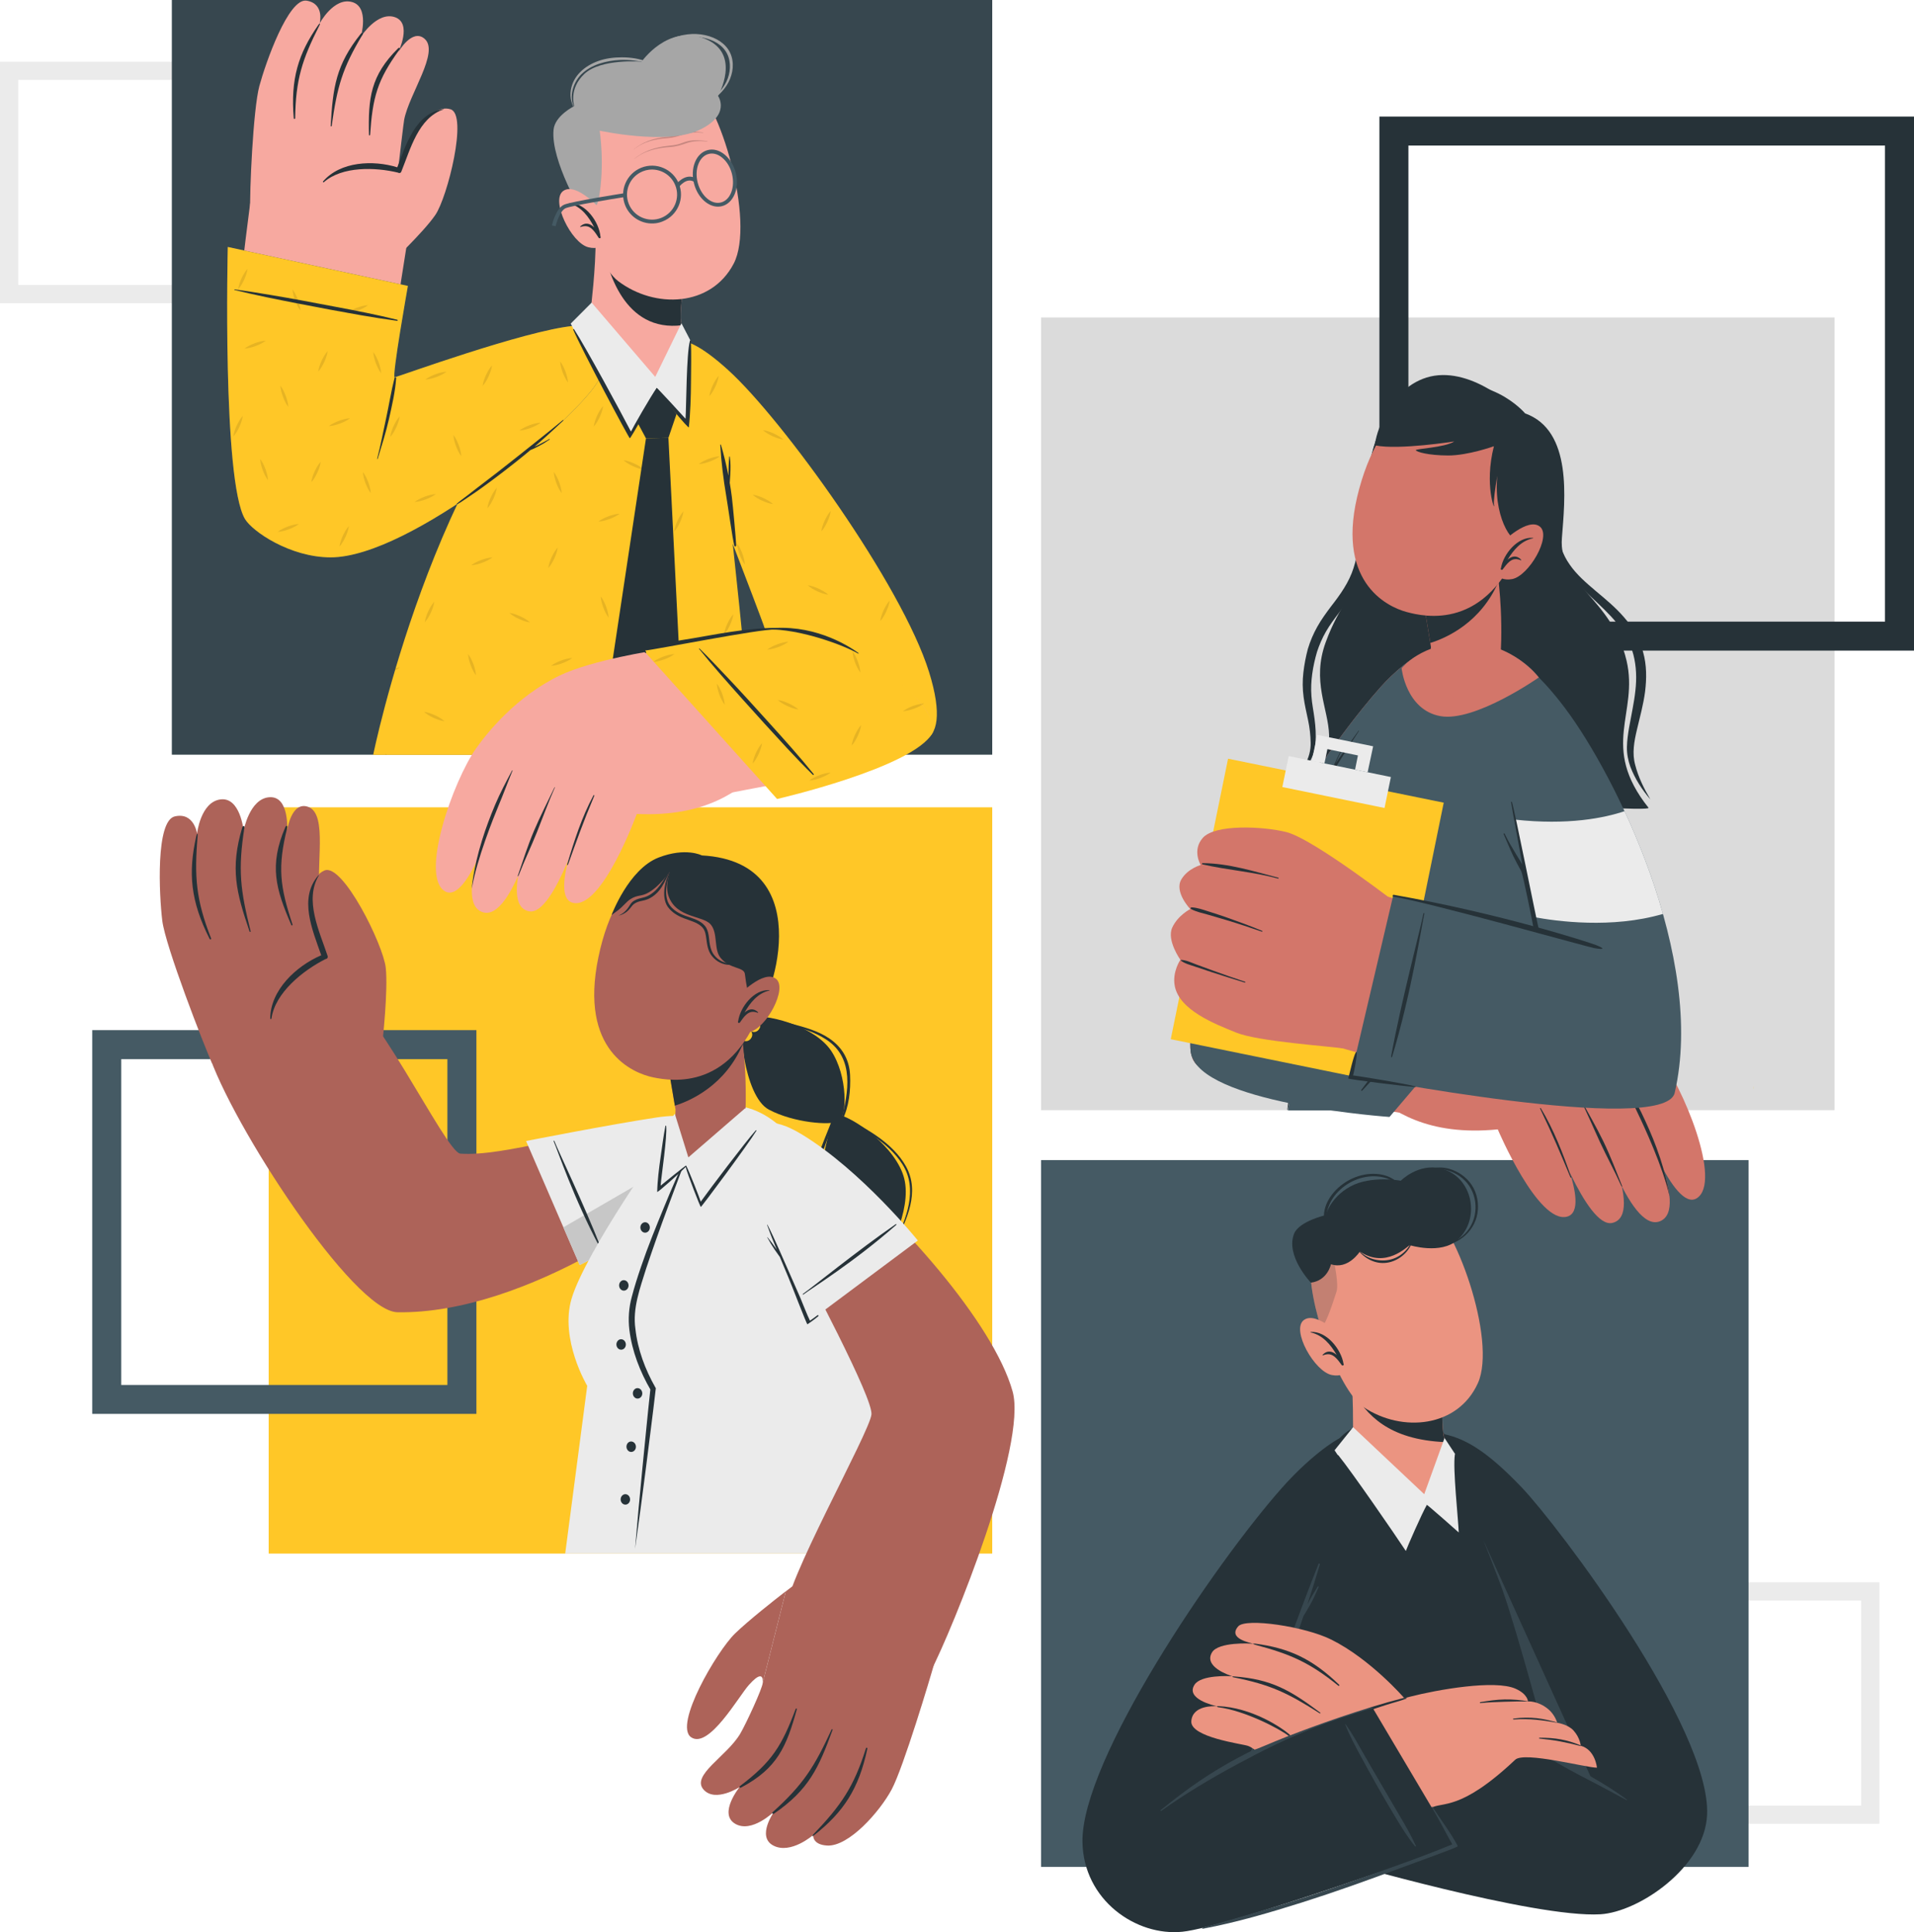 <svg width="646" height="652" viewBox="0 0 646 652" fill="none" xmlns="http://www.w3.org/2000/svg">
<g clip-path="url(#clip0_362_13361)">
<path d="M552.709 533.938V615.43H634.326V533.938H552.709ZM558.877 609.29V540.098H628.157V609.29H558.877Z" fill="#EBEBEB"/>
<path d="M590.154 391.481H351.368V629.963H590.154V391.481Z" fill="#455A64"/>
<path d="M397.382 629.963H530.23C530.788 624.898 510.441 517.068 486.534 482.421C483.822 478.493 460.598 475.619 452.07 485.418C406.904 537.224 396.306 628.722 397.382 629.963Z" fill="#263238"/>
<path d="M489.701 491.372C493.468 501.13 507.688 535.343 515.43 559.882C520.625 576.358 522.592 590.188 523.73 593.806C523.73 593.806 484.505 581.216 475.667 581.196C462.067 581.154 440.25 609.538 445.591 613.094C454.015 618.676 494.11 637.694 526.152 643.669C543.56 646.915 576.368 624.815 573.781 607.243C570.138 582.581 525.531 517.585 508.558 499.145C499.719 489.574 485.105 479.485 489.701 491.372Z" fill="#EB9481"/>
<path d="M576.161 612.453C575.333 630.211 553.081 645.178 540.186 645.964C517.934 647.307 451.179 627.896 451.179 627.896L477.136 577.971C477.136 577.971 522.571 593.372 523.709 593.806V593.785C523.316 592.462 512.118 550.455 507.109 536.522C506.839 535.757 506.529 534.971 506.239 534.144C504.79 530.279 502.824 525.193 500.65 519.694L500.63 519.653C499.429 516.614 498.146 513.43 496.883 510.288V510.267C491.398 496.665 486.058 483.703 486.058 483.703C493.696 484.964 501.251 488.974 513.649 501.977C526.007 514.939 577.506 583.16 576.161 612.453Z" fill="#263238"/>
<path d="M468.463 617.084C470.306 613.549 472.189 610.034 474.052 606.499C475.874 603.047 477.716 599.595 479.579 596.163C481.504 592.607 483.512 589.052 485.085 585.33C485.105 585.268 485.023 585.206 484.961 585.268C482.622 588.349 480.697 591.739 478.792 595.088C476.805 598.561 474.859 602.055 472.955 605.548C471.071 608.98 469.271 612.453 467.47 615.926C465.628 619.503 463.785 623.224 462.461 627.027C462.398 627.172 462.626 627.338 462.709 627.172C464.862 623.968 466.683 620.495 468.463 617.084Z" fill="#37474F"/>
<path d="M537.599 601.166L523.73 593.827L523.709 593.806V593.785C523.316 592.462 512.118 550.455 507.109 536.522C506.84 535.757 506.529 534.971 506.239 534.144C504.79 530.279 502.824 525.193 500.651 519.694L537.599 601.166Z" fill="#37474F"/>
<path d="M549.086 607.264C545.236 604.391 541.076 601.827 536.895 599.45C534.804 598.272 532.672 597.176 530.478 596.204C528.139 595.171 525.676 594.406 523.357 593.372C523.171 593.289 523.047 593.558 523.233 593.641C525.407 594.612 527.456 595.977 529.547 597.114C531.72 598.292 533.893 599.45 536.108 600.587C540.434 602.799 544.678 605.156 548.983 607.43C549.066 607.492 549.169 607.326 549.086 607.264Z" fill="#37474F"/>
<path d="M538.985 596.494C535.508 596.535 514.478 590.933 511.414 593.806C492.764 611.378 486.865 607.843 482.891 610.117C452.152 627.771 411.106 648.527 396.451 648.672C374.22 648.858 365.382 630.232 369.066 612.618C376.373 577.826 423.339 509.998 444.597 491.972C455.858 482.421 454.968 496.83 450.31 512.459C447.578 521.637 442.796 535.281 437.911 548.657C433.585 560.585 422.139 591.057 421.952 591.759V591.78C421.932 591.821 421.911 591.842 421.911 591.863C421.89 591.945 421.973 591.966 422.159 591.904C423.132 591.718 449.42 579.356 475.853 572.554C485.168 570.156 504.563 566.745 511.518 569.846C515.657 571.686 515.72 574.146 515.72 574.146C515.72 574.146 519.031 573.836 522.53 576.73C524.848 578.632 525.572 581.34 525.572 581.34C525.572 581.34 529.195 581.857 531.078 583.945C533.335 586.447 533.521 589.093 533.521 589.093C538.468 590.457 538.985 596.494 538.985 596.494Z" fill="#EB9481"/>
<path d="M507.916 573.464C505.122 573.505 502.369 573.919 499.616 574.394C499.429 574.436 499.429 574.725 499.636 574.704C502.348 574.415 505.08 574.353 507.792 574.25C510.503 574.167 513.236 574.105 515.947 574.146C515.968 574.146 515.968 574.125 515.947 574.125C513.256 573.671 510.669 573.423 507.916 573.464Z" fill="#263238"/>
<path d="M525.51 581.216C520.687 579.893 516.858 579.17 510.814 579.914C510.628 579.934 510.628 580.224 510.835 580.224C516.568 579.872 520.315 580.451 525.51 581.32C525.572 581.34 525.572 581.237 525.51 581.216Z" fill="#263238"/>
<path d="M533.521 588.989C528.698 587.004 524.972 586.384 519.632 586.384C519.445 586.384 519.383 586.653 519.57 586.674C524.703 587.17 528.47 587.893 533.459 589.196C533.562 589.237 533.624 589.03 533.521 588.989Z" fill="#263238"/>
<path d="M474.59 572.906C472.272 573.216 469.974 573.877 467.718 574.436C465.317 575.035 462.916 575.676 460.556 576.461C455.837 578.012 451.262 579.872 446.729 581.94C446.564 582.022 446.646 582.291 446.833 582.229C451.428 580.617 456.085 579.108 460.743 577.64C463.04 576.916 465.296 576.151 467.573 575.407C469.912 574.642 472.355 574.063 474.652 573.195C474.797 573.133 474.756 572.885 474.59 572.906Z" fill="#263238"/>
<path d="M456.189 577.888C461.053 576.234 463.247 576.234 463.247 576.234L490.901 622.872C490.901 622.872 414.728 650.264 399.08 651.855C383.431 653.468 365.651 641.147 365.34 621.549C364.926 593.992 409.926 527.777 432.571 502.184C442.941 490.442 455.05 481.925 458.134 483.847C461.777 486.121 455.154 500.861 451.676 511.88C445.239 532.201 422.159 591.946 422.159 591.946C422.159 591.946 450.393 579.852 456.189 577.888Z" fill="#263238"/>
<path d="M463.019 576.193C458.735 576.441 440.168 582.891 431.081 586.798C422.014 590.685 413.3 595.295 405.103 600.814C400.467 603.936 396.078 607.326 391.732 610.841C391.587 610.965 391.752 611.192 391.897 611.089C399.887 605.383 408.436 600.277 417.088 595.605C425.699 590.953 434.455 586.55 443.583 582.994C448.778 580.968 457.7 577.95 462.792 576.606C464.22 576.255 463.144 576.172 463.019 576.193Z" fill="#37474F"/>
<path d="M444.742 535.405C443.583 537.266 442.403 539.126 441.41 541.111C441.368 541.194 441.327 541.297 441.265 541.38C442.734 536.894 444.142 532.408 445.487 527.901C445.57 527.632 445.115 527.467 445.011 527.736C438.47 544.295 432.385 561.06 426.506 577.847C424.85 582.539 423.401 587.294 421.911 592.028C421.849 592.194 422.118 592.276 422.201 592.111C424.002 588.038 425.802 584.007 427.458 579.852C429.114 575.717 430.625 571.521 432.178 567.345C434.889 560.047 437.456 552.709 439.94 545.328C440.726 544.047 441.513 542.744 442.238 541.442C443.314 539.519 444.183 537.514 445.073 535.509C445.177 535.343 444.866 535.199 444.742 535.405Z" fill="#37474F"/>
<path d="M472.396 612.722C470.368 609.29 468.381 605.838 466.352 602.385C464.365 599.016 462.419 595.625 460.473 592.235C458.466 588.721 456.52 585.144 454.16 581.857C454.119 581.795 454.015 581.837 454.036 581.919C455.423 585.516 457.286 588.948 459.107 592.338C461.012 595.853 462.957 599.346 464.903 602.82C466.828 606.231 468.815 609.6 470.823 612.949C472.893 616.402 475.066 619.937 477.612 623.058C477.716 623.182 477.944 623.079 477.881 622.914C476.329 619.42 474.342 616.009 472.396 612.722Z" fill="#37474F"/>
<path d="M492.019 622.976C489.721 618.448 486.161 614.024 483.512 609.724C483.408 609.559 483.16 609.724 483.263 609.89C485.664 613.921 487.858 618.262 490.156 622.376C479.703 626.697 468.587 630.542 457.907 634.304C446.957 638.191 435.924 641.85 424.767 645.075C418.516 646.873 412.265 648.817 405.973 650.47C405.579 650.574 405.683 650.905 406.097 650.822C417.398 648.693 428.493 645.426 439.443 641.974C450.6 638.439 461.612 634.49 472.582 630.397C478.751 628.082 492.205 623.348 492.019 622.976Z" fill="#37474F"/>
<path d="M473.886 572.927C459.501 576.606 442.941 582.663 435.531 585.558C435.324 585.62 435.158 585.702 434.972 585.764C428.431 588.328 424.395 590.23 423.422 590.395C423.339 590.354 423.277 590.292 423.215 590.271V590.25C422.532 589.754 421.87 589.382 421.186 589.134C419.344 588.473 401.646 586.26 402.081 580.782C402.516 575.366 409.719 575.697 410.795 575.779C409.657 575.531 400.032 573.278 403.178 568.482C405.393 565.092 414.894 565.588 415.867 565.629C414.894 565.319 406.076 562.445 409.098 557.546C411.272 554.052 421.89 554.507 423.111 554.714C422.118 554.342 414.252 553.019 417.916 548.801C420.462 545.866 440.457 548.843 449.358 553.287C462.585 559.882 473.886 572.927 473.886 572.927Z" fill="#EB9481"/>
<path d="M435.531 585.578C435.324 585.64 435.158 585.723 434.972 585.785C431.909 583.408 420.276 577.268 411.168 576.089C410.609 576.007 410.568 575.697 411.168 575.717C422.428 576.213 432.55 582.849 435.531 585.578Z" fill="#263238"/>
<path d="M416.301 566.001C428.907 568.503 434.599 571.273 445.425 578.157C445.57 578.26 445.756 578.033 445.611 577.929C435.51 570.384 429.238 566.642 416.426 565.691C415.825 565.629 415.722 565.877 416.301 566.001Z" fill="#263238"/>
<path d="M423.505 554.983C435.593 558.187 441.968 560.978 451.697 568.833C451.925 569.019 452.214 568.73 451.987 568.523C442.817 559.634 434.889 556.12 423.608 554.631C422.863 554.549 422.739 554.776 423.505 554.983Z" fill="#263238"/>
<path d="M484.029 506.567C476.867 509.13 462.978 499.352 456.955 490.814C456.541 490.235 456.748 483.537 456.624 475.413C456.52 470.472 456.292 464.994 455.734 459.991L487.983 464.043C487.983 464.043 486.078 474.875 487.134 483.579C487.238 484.302 487.383 484.984 487.59 485.605C487.61 485.687 487.652 485.811 487.672 485.935C488.728 489.76 490.943 504.086 484.029 506.567Z" fill="#EB9481"/>
<path d="M487.651 485.935C487.714 486.142 487.776 486.369 487.817 486.638C468.505 485.832 461.177 477.335 456.416 469.211C456.272 466.11 456.065 462.968 455.713 459.991L487.962 464.043C487.962 464.043 486.058 474.875 487.113 483.579C487.196 484.302 487.362 484.964 487.569 485.605C487.589 485.687 487.61 485.811 487.651 485.935Z" fill="#263238"/>
<path d="M442.507 426.211C440.747 437.768 451.324 468.88 460.246 474.855C473.203 483.496 492.04 481.739 498.808 466.73C505.37 452.177 490.881 411.885 481.131 406.717C466.766 399.068 445.094 409.136 442.507 426.211Z" fill="#EB9481"/>
<path opacity="0.2" d="M445.901 448.125C447.723 446.636 450.041 438.987 451.097 435.824C452.215 432.537 448.903 419.224 447.826 415.276C445.094 418.356 443.19 422.098 442.507 426.336C441.741 431.152 443.252 439.69 445.901 448.125Z" fill="#263238"/>
<path d="M476.391 419.1C474.839 422.428 471.713 424.827 468.029 425.261C464.448 425.695 460.37 424.31 458.176 421.333C458.114 421.25 457.969 421.353 458.031 421.436C460.37 424.599 464.075 426.687 468.111 426.108C471.879 425.571 475.315 422.78 476.619 419.204C476.681 419.038 476.453 418.935 476.391 419.1Z" fill="#263238"/>
<path d="M458.507 396.877C452.608 398.717 448.095 403.554 447.081 408.226C446.46 411.058 446.998 413.601 448.116 416.02C448.157 416.123 448.364 416.04 448.323 415.937C446.833 412.009 447.495 406.882 450.993 402.83C454.367 398.944 459.604 396.546 464.882 396.98C467.635 397.207 470.098 398.2 471.692 399.833C471.879 400.019 472.272 399.75 472.106 399.564C469.457 396.298 463.847 395.202 458.507 396.877Z" fill="#263238"/>
<path d="M496.697 399.833C494.917 397.187 492.164 395.264 489.1 394.396C484.816 393.197 480.779 394.706 476.805 396.298C476.702 396.339 476.764 396.505 476.867 396.463C480.241 395.119 483.76 393.962 487.424 394.685C490.425 395.264 493.24 396.877 495.186 399.233C499.201 404.153 498.932 411.74 494.461 416.288C491.936 418.852 488.314 420.32 484.712 420.196C484.567 420.196 484.526 420.402 484.671 420.423C491.315 420.816 497.608 416.04 498.663 409.404C499.201 406.117 498.56 402.603 496.697 399.833Z" fill="#263238"/>
<path d="M442.444 432.827C442.444 432.827 433.792 423.793 436.773 416.309C438.47 412.071 447.474 410.025 447.474 410.025C447.474 410.025 448.903 404.112 455.775 400.37C462.73 396.567 472.789 398.427 472.789 398.427C472.789 398.427 478.709 392.411 486.389 394.313C497.09 396.98 499.905 411.327 491.895 418.439C486.285 423.441 475.811 420.175 475.811 420.175C474.984 420.526 467.76 428.237 458.983 422.325C458.983 422.325 454.967 428.589 449.234 426.604C449.192 426.604 448.137 432.103 442.444 432.827Z" fill="#263238"/>
<path d="M453.187 451.246C453.187 451.246 444.245 442.15 440.002 445.499C435.759 448.848 443.686 462.885 449.524 464.001C455.361 465.118 456.499 459.743 456.499 459.743L453.187 451.246Z" fill="#EB9481"/>
<path d="M442.362 449.469C442.279 449.469 442.279 449.593 442.362 449.613C446.481 450.523 449.11 453.748 451.159 457.221C449.772 455.981 448.075 455.464 446.398 457.159C446.315 457.242 446.439 457.386 446.543 457.345C448.075 456.745 449.254 456.828 450.538 457.903C451.449 458.668 452.152 459.722 452.856 460.653C453.105 460.963 453.684 460.673 453.498 460.301C453.477 460.28 453.477 460.239 453.456 460.218C452.691 455.319 447.723 449.076 442.362 449.469Z" fill="#263238"/>
<path d="M487.548 485.253L480.696 504.21L456.685 481.594L450.434 489.388C450.434 489.388 474.466 525.875 474.549 524.18L481.607 507.89L493.095 518.598L491.129 490.669L487.548 485.253Z" fill="#EBEBEB"/>
<path d="M492.888 504.706C492.412 500.096 492.06 495.465 491.357 490.876C491.336 490.711 491.067 490.649 491.046 490.835C490.28 495.321 492.205 512.913 492.35 517.13C492.329 517.11 492.309 517.089 492.309 517.089C491.833 516.634 481.69 507.683 481.587 507.828C480.013 510.432 474.839 522.299 474.487 523.374C470.678 517.585 456.168 496.54 451.718 491.083C451.593 490.917 451.345 491.062 451.449 491.248C454.843 497.388 474.073 525.73 474.363 525.648C474.549 525.792 481.007 511.156 481.731 508.427C483.47 510.391 493.758 520.541 493.758 519.839C493.82 515.249 493.364 509.316 492.888 504.706Z" fill="#263238"/>
<path d="M334.892 272.426H90.683V524.242H334.892V272.426Z" fill="#FFC727"/>
<path d="M31.131 347.613V477.108H160.791V347.613H31.131ZM40.922 467.35V357.412H151V467.35H40.922Z" fill="#455A64"/>
<path d="M251.764 343.251C258.181 341.722 274.843 346.084 280.515 354.58C286.187 363.077 285.938 376.989 283.102 378.395C280.267 379.801 267.971 378.933 259.485 374.426C250.998 369.919 248.597 344.016 251.764 343.251Z" fill="#263238"/>
<path d="M251.743 343.293C251.536 343.251 251.495 342.9 251.743 342.879C257.373 342.652 263.459 344.45 268.861 345.918C273.208 347.096 277.7 348.523 281.239 351.417C284.8 354.311 286.683 358.177 286.911 362.746C287.159 367.707 286.559 373.723 284.179 378.168C284.117 378.292 283.868 378.271 283.91 378.085C286.373 368.658 288.463 357.164 279.025 350.9C271.014 345.608 260.851 345.133 251.743 343.293Z" fill="#263238"/>
<path d="M282.13 375.976C287.78 376.617 302.601 387.098 305.209 397.766C307.838 408.433 299.372 424.392 296.64 425.57C293.887 426.769 281.281 416.681 277.1 409.218C274.305 404.215 276.354 398.324 277.493 392.453C279.19 383.811 281.26 375.873 282.13 375.976Z" fill="#263238"/>
<path d="M273.705 407.937C271.863 397.063 277.886 386.168 281.447 376.245C281.488 376.142 281.653 376.183 281.633 376.287C279.708 385.775 274.14 394.355 274.14 404.236C274.14 410.107 276.272 415.834 281.157 419.348C285.4 422.408 290.699 423.751 295.584 425.384C295.915 425.488 295.708 425.963 295.377 425.881C285.648 422.883 275.609 419.162 273.705 407.937Z" fill="#263238"/>
<path d="M283.371 376.969C283.082 376.845 283.268 376.39 283.558 376.514C291.63 380.173 301.359 385.569 305.789 393.61C310.57 402.314 306.058 411.596 302.042 419.575C302.001 419.679 301.835 419.617 301.877 419.513C305.83 411.41 309.991 401.342 304.567 392.866C299.91 385.569 290.989 380.545 283.371 376.969Z" fill="#263238"/>
<path d="M295.998 425.302C292.459 427.617 287.636 434.563 287.16 442.212C286.332 455.277 281.219 453.251 267.516 458.089C255.925 462.182 254.745 475.723 261.762 481.635C261.762 481.635 257.249 473.821 264.846 469.004C273.933 463.236 296.826 471.071 306.368 456.456C318.684 437.54 295.998 425.302 295.998 425.302Z" fill="#263238"/>
<path d="M291.548 431.752C291.693 431.566 291.361 431.318 291.217 431.504C289.768 433.323 288.629 435.287 287.925 437.478C286.994 440.331 287.242 443.266 286.518 446.14C284.676 453.458 276.127 454.058 270 455.133C261.782 456.559 255.635 462.285 256.007 471.051C256.007 471.175 256.214 471.175 256.214 471.051C256.09 465.593 258.864 460.322 263.728 457.675C268.365 455.153 273.933 455.67 278.838 453.954C282.192 452.776 285.462 450.977 286.725 447.463C287.408 445.54 287.408 443.411 287.677 441.427C288.112 437.768 289.395 434.749 291.548 431.752Z" fill="#263238"/>
<path d="M298.316 426.646C298.234 426.583 298.13 426.728 298.213 426.79C303.367 430.945 308.811 435.08 310.86 441.716C313.054 448.848 310.032 456.518 304.754 461.5C298.834 467.082 291.713 465.407 284.407 464.745C279.128 464.27 273.767 464.187 268.861 466.461C268.717 466.523 268.82 466.771 268.986 466.73C276.976 464.001 284.738 465.676 292.914 466.172C299.6 466.565 304.526 463.753 308.252 458.234C316.449 446.016 309.411 433.757 298.316 426.646Z" fill="#263238"/>
<path d="M256.608 337.298C258.367 335.003 261.907 337.773 260.147 340.068C258.388 342.362 254.848 339.592 256.608 337.298Z" fill="#FFC727"/>
<path d="M254.931 341.101C256.69 338.807 260.23 341.577 258.47 343.871C256.711 346.187 253.171 343.417 254.931 341.101Z" fill="#FFC727"/>
<path d="M252.592 344.616C254.351 342.321 257.891 345.091 256.131 347.386C254.372 349.681 250.832 346.931 252.592 344.616Z" fill="#FFC727"/>
<path d="M249.88 347.696C251.64 345.401 255.179 348.172 253.42 350.466C251.66 352.782 248.121 350.011 249.88 347.696Z" fill="#FFC727"/>
<path d="M246.61 350.342C248.369 348.047 251.909 350.817 250.149 353.112C248.39 355.407 244.85 352.637 246.61 350.342Z" fill="#FFC727"/>
<path d="M243.05 352.265C244.809 349.97 248.349 352.74 246.589 355.035C244.85 357.329 241.311 354.559 243.05 352.265Z" fill="#FFC727"/>
<path d="M239.676 393.941C229.968 405.869 177.992 443.515 134.151 442.812C119.248 442.564 77.85 379.057 70.191 354.911C64.706 337.566 101.571 328.801 112.003 331.323C125.002 334.445 150.359 388.938 155.368 389.29C170.251 390.323 195.835 381.351 227.256 378.189C243.36 376.514 247.169 384.742 239.676 393.941Z" fill="#AD6359"/>
<path d="M71.619 358.88C68.845 352.844 55.826 319.312 54.77 310.671C53.714 302.03 52.472 276.954 59.013 275.486C65.554 273.997 66.506 281.316 66.506 281.316C66.506 281.316 67.666 270.649 74.393 269.76C81.12 268.871 82.217 280.303 82.217 280.303C82.217 280.303 84.204 269.429 90.973 269.015C97.741 268.602 96.913 280.282 96.913 280.282C96.913 280.282 98.259 270.256 103.993 272.261C110.865 274.68 106.29 292.872 108.153 302.319C108.588 304.469 119.91 345.174 119.91 345.174L71.619 358.88Z" fill="#AD6359"/>
<path d="M96.955 279.269C93.622 292.665 94.471 299.094 98.735 311.994C98.818 312.242 98.466 312.428 98.342 312.18C93.022 299.921 90.766 292.004 96.313 279.083C96.603 278.442 97.12 278.628 96.955 279.269Z" fill="#263238"/>
<path d="M82.507 279.228C80.251 293.43 81.12 300.417 84.597 314.268C84.639 314.454 84.328 314.558 84.246 314.372C79.713 301.079 77.642 293.12 81.762 279.228C81.948 278.587 82.59 278.566 82.507 279.228Z" fill="#263238"/>
<path d="M66.713 282.019C65.534 295.931 66.154 303.642 71.246 316.646C71.371 316.956 70.936 317.162 70.77 316.852C64.292 304.097 63.443 294.484 66.279 282.019C66.486 281.171 66.796 281.13 66.713 282.019Z" fill="#263238"/>
<path d="M129.101 351.479C129.101 351.479 131.026 334.3 130.198 326.568C129.37 318.837 115.688 291.135 109.519 293.74C101.571 297.11 106.311 314.661 109.768 322.951C109.768 322.951 91.366 330.744 92.049 344.058C92.732 357.392 129.101 351.479 129.101 351.479Z" fill="#AD6359"/>
<path d="M107.636 295.394C102.606 303.704 107.843 314.289 110.575 322.579C110.782 323.199 110.347 323.592 109.83 323.654C102.337 327.437 92.856 334.941 91.615 343.706C91.573 343.954 91.201 343.954 91.201 343.686C91.263 334.114 99.956 325.969 108.422 322.351C105.483 313.896 100.701 303.043 107.511 295.332C107.594 295.29 107.677 295.332 107.636 295.394Z" fill="#263238"/>
<path d="M177.557 385.031L195.648 426.873C195.648 426.873 223.013 413.87 239.655 397.063C256.297 380.235 237.813 374.633 221.688 377.072C205.563 379.512 177.557 385.031 177.557 385.031Z" fill="#EBEBEB"/>
<path d="M239.655 397.063C223.013 413.87 195.648 426.873 195.648 426.873L190.142 414.159L245.264 382.24C247.293 385.589 246.175 390.468 239.655 397.063Z" fill="#C7C7C7"/>
<path d="M202.479 421.002C193.558 404.216 188.28 388.318 186.851 385.093C186.789 384.948 187.038 384.845 187.1 385.011C188.342 388.256 196.932 406.014 202.769 420.899C202.831 421.085 202.562 421.167 202.479 421.002Z" fill="#263238"/>
<path d="M198.194 467.64L190.763 524.242H309.37C309.37 524.242 293.68 418.087 268.344 385.507C255.676 369.196 238.703 369.63 226.697 382.096C224.089 384.804 197.573 422.614 192.916 438.222C188.838 452.011 198.194 467.64 198.194 467.64Z" fill="#EBEBEB"/>
<path d="M232.721 387.76L225.228 407.833C222.744 414.531 220.363 421.25 218.107 427.989C215.996 434.77 213.45 441.53 214.464 448.455C215.209 455.339 217.755 462.141 221.191 468.177L221.357 468.467L221.315 468.756C220.28 477.749 219.08 486.721 217.962 495.713C216.824 504.706 215.602 513.678 214.34 522.65C215.106 513.616 215.913 504.603 216.803 495.589C217.714 486.576 218.542 477.563 219.535 468.57L219.659 469.149C215.996 462.844 213.326 456.001 212.415 448.703C211.98 445.086 212.249 441.261 213.201 437.747C214.112 434.232 215.209 430.821 216.368 427.431C218.666 420.65 221.377 414.014 224.089 407.42C226.801 400.763 229.699 394.231 232.721 387.76Z" fill="#263238"/>
<path d="M216.161 413.89C216.016 414.841 216.596 415.772 217.465 415.937C218.335 416.102 219.163 415.462 219.308 414.511C219.452 413.56 218.873 412.629 218.004 412.464C217.155 412.299 216.327 412.939 216.161 413.89Z" fill="#263238"/>
<path d="M208.979 433.447C208.834 434.398 209.413 435.328 210.283 435.493C211.152 435.659 211.98 435.018 212.125 434.067C212.27 433.116 211.69 432.186 210.821 432.02C209.952 431.834 209.144 432.475 208.979 433.447Z" fill="#263238"/>
<path d="M208.068 453.376C207.923 454.327 208.503 455.257 209.372 455.422C210.241 455.588 211.069 454.947 211.214 453.996C211.359 453.045 210.78 452.115 209.91 451.949C209.061 451.763 208.233 452.404 208.068 453.376Z" fill="#263238"/>
<path d="M213.615 469.872C213.47 470.823 214.05 471.754 214.919 471.919C215.789 472.084 216.617 471.443 216.762 470.493C216.906 469.542 216.327 468.611 215.457 468.446C214.609 468.26 213.781 468.901 213.615 469.872Z" fill="#263238"/>
<path d="M211.463 487.878C211.318 488.829 211.897 489.76 212.767 489.925C213.636 490.09 214.464 489.45 214.609 488.499C214.754 487.548 214.174 486.617 213.305 486.452C212.435 486.266 211.607 486.907 211.463 487.878Z" fill="#263238"/>
<path d="M209.496 505.657C209.351 506.608 209.931 507.538 210.8 507.704C211.67 507.869 212.498 507.228 212.642 506.277C212.787 505.326 212.208 504.396 211.338 504.231C210.49 504.065 209.662 504.706 209.496 505.657Z" fill="#263238"/>
<path d="M233.279 586.24C239.241 590.292 249.301 572.43 252.737 568.606C256.152 564.761 257.622 564.885 257.435 567.82L265.218 536.956C261.182 540.077 252.633 546.817 248.079 551.22C241.952 557.153 227.277 582.188 233.279 586.24Z" fill="#AD6359"/>
<path d="M277.99 390.034C303.326 410.438 335.264 446.326 341.764 469.521C346.794 487.424 321.582 549.628 314.068 564.14C310.798 570.466 267.412 551.199 265.487 543.84C263.583 536.46 293.825 482.896 294.135 477.211C294.446 471.526 274.657 433.984 261.161 408.598C244.85 377.837 256.442 372.689 277.99 390.034Z" fill="#AD6359"/>
<path d="M237.523 603.956C241.518 608.298 249.611 603.047 249.611 603.047C249.611 603.047 242.429 611.915 248.038 615.368C253.689 618.82 261.348 611.233 261.348 611.233C261.348 611.233 255.179 619.75 261.037 622.789C266.916 625.828 274.471 619.213 274.471 619.213C274.471 619.213 274.057 622.479 279.17 622.769C286.497 623.182 296.95 611.316 300.945 603.853C304.94 596.37 314.027 565.98 315.331 561.308L267.433 535.302C267.433 535.302 266.584 535.943 265.218 536.997L257.435 567.862C257.311 569.784 251.826 581.63 249.839 585.02C245.326 592.69 233.052 599.078 237.523 603.956Z" fill="#AD6359"/>
<path d="M249.86 602.613C260.602 594.488 263.894 589.072 268.551 576.668C268.634 576.42 269.027 576.503 268.944 576.772C265.487 589.341 262.341 596.721 250.211 603.15C249.632 603.46 249.342 602.985 249.86 602.613Z" fill="#263238"/>
<path d="M260.809 611.481C271.221 602.075 274.843 596.225 280.681 583.594C280.763 583.408 281.074 583.532 281.012 583.718C276.313 596.597 273.001 603.874 261.368 611.916C260.851 612.288 260.333 611.895 260.809 611.481Z" fill="#263238"/>
<path d="M274.512 619.006C283.93 609.166 288.194 602.944 292.272 589.94C292.376 589.63 292.831 589.754 292.748 590.064C289.871 603.708 284.613 611.523 274.823 619.254C274.16 619.792 273.912 619.627 274.512 619.006Z" fill="#263238"/>
<path d="M273.229 445.871L309.784 418.604C309.784 418.604 290.782 395.016 270.559 382.757C250.315 370.478 249.135 389.745 255.241 404.836C261.368 419.948 273.229 445.871 273.229 445.871Z" fill="#EBEBEB"/>
<path d="M302.498 413.332C288.215 425.901 273.953 434.708 271.138 436.837C271.014 436.941 270.849 436.713 270.993 436.61C273.871 434.667 289.167 422.18 302.332 413.084C302.498 412.981 302.642 413.208 302.498 413.332Z" fill="#263238"/>
<path d="M266.812 430.408C264.577 425.426 261.534 418.149 259.029 413.291C258.988 413.229 258.884 413.27 258.905 413.332C259.899 416.164 261.016 418.976 262.196 421.767C262.093 421.622 262.01 421.477 261.927 421.333C261.016 420.03 260.064 418.749 259.05 417.508C259.009 417.467 258.946 417.529 258.967 417.57C259.733 418.997 260.561 420.361 261.472 421.705C262.031 422.532 262.631 423.359 263.21 424.165C263.852 425.633 265.322 429.292 265.963 430.739C267.04 433.199 272.297 447.029 272.525 446.884C272.856 446.657 274.823 445.313 276.21 444.135C276.396 443.99 276.106 443.659 275.94 443.804C275.299 444.341 273.643 445.458 273.374 445.665C272.173 443.163 271.2 440.517 270.124 437.954C269.027 435.473 267.93 432.93 266.812 430.408Z" fill="#263238"/>
<path d="M251.412 377.651C250.791 379.76 239.883 393.032 230.175 392.06C227.008 391.729 228.001 374.405 228.001 374.405L227.774 373.103L224.71 354.952L246.506 342.569L249.653 340.936C249.653 340.936 250.17 345.96 250.729 352.203C250.75 352.492 250.791 352.782 250.812 353.092C250.853 353.443 250.894 353.774 250.915 354.105C251.019 355.035 251.101 355.986 251.184 356.937C251.246 357.66 251.308 358.363 251.35 359.128C251.412 359.893 251.433 360.637 251.495 361.402C251.888 368.989 251.66 376.762 251.412 377.651Z" fill="#AD6359"/>
<path d="M250.75 352.223C244.85 366.219 233.135 371.428 227.774 373.103L224.71 354.952L246.506 342.569L249.653 340.936C249.673 340.957 250.17 345.98 250.75 352.223Z" fill="#263238"/>
<path d="M201.962 323.033C195.4 354.642 213.615 362.146 220.446 363.552C226.635 364.834 247.914 368.39 257.705 337.628C267.516 306.867 254.869 293.823 240.855 290.143C226.821 286.463 208.523 291.404 201.962 323.033Z" fill="#AD6359"/>
<path d="M226.055 294.133C226.055 294.133 224.337 298.826 225.662 302.443C228.394 309.906 237.192 308.852 239.862 311.953C242.366 314.868 240.876 320.243 243.132 323.137C246.237 327.127 251.081 326.155 251.412 328.677C251.743 331.199 252.633 339.2 255.697 340.502C258.76 341.804 278.197 290.949 236.881 288.655C236.881 288.655 231.458 285.822 222.268 289.378C212.125 293.327 206.412 308.79 206.412 308.79C206.412 308.79 206.64 308.583 208.171 307.487C210.324 305.937 211.256 304.387 212.808 303.394C215.271 301.823 216.451 302.629 218.997 301.12C222.847 298.867 226.055 294.133 226.055 294.133Z" fill="#263238"/>
<path d="M226.904 291.921C226.076 293.905 225.455 295.993 225.103 298.081C224.731 300.169 224.648 302.361 225.393 304.283C226.159 306.144 227.918 307.529 229.761 308.397C231.644 309.307 233.797 309.72 235.805 310.754C236.798 311.312 237.75 312.015 238.371 313.09C238.972 314.144 239.137 315.281 239.282 316.356C239.51 318.506 239.758 320.635 241.021 322.268C242.263 323.902 244.209 324.997 246.32 325.101C248.39 325.307 250.75 324.935 252.675 326.052C250.646 325.101 248.473 325.638 246.279 325.597C244.043 325.597 241.828 324.501 240.4 322.744C238.868 320.966 238.62 318.547 238.351 316.48C238.206 315.426 238.02 314.392 237.523 313.565C237.047 312.759 236.219 312.118 235.329 311.643C233.528 310.671 231.354 310.216 229.347 309.224C228.353 308.728 227.38 308.108 226.573 307.343C225.766 306.598 225 305.648 224.648 304.552C223.903 302.381 224.13 300.087 224.607 297.978C225.124 295.869 225.911 293.843 226.904 291.921Z" fill="#263238"/>
<path d="M225.931 293.719C225.352 295.642 224.482 297.482 223.406 299.198C222.33 300.913 220.777 302.464 218.852 303.332C217.879 303.766 216.803 303.952 215.892 304.159C215.023 304.387 214.071 304.821 213.532 305.441C212.932 306.144 212.332 307.053 211.504 307.694C210.676 308.335 209.724 308.769 208.751 308.976C209.662 308.562 210.51 308.046 211.173 307.322C211.877 306.64 212.311 305.813 212.912 304.945C213.615 303.994 214.609 303.58 215.644 303.25C216.658 302.96 217.59 302.815 218.438 302.423C220.156 301.637 221.584 300.314 222.744 298.743C223.923 297.172 224.938 295.456 225.931 293.719Z" fill="#263238"/>
<path d="M249.218 335.995C249.218 335.995 257.705 327.085 261.865 330.269C266.005 333.432 258.574 347.097 252.964 348.254C247.355 349.433 246.154 344.264 246.154 344.264L249.218 335.995Z" fill="#AD6359"/>
<path d="M259.63 334.114C259.712 334.114 259.712 334.238 259.63 334.259C255.676 335.21 253.192 338.352 251.267 341.722C252.592 340.523 254.206 339.985 255.862 341.577C255.945 341.66 255.842 341.804 255.738 341.763C254.269 341.205 253.13 341.308 251.909 342.362C251.039 343.107 250.377 344.14 249.715 345.05C249.487 345.36 248.907 345.091 249.094 344.719C249.114 344.698 249.114 344.657 249.135 344.636C249.756 339.902 254.455 333.825 259.63 334.114Z" fill="#263238"/>
<path d="M227.753 375.832L232.327 390.551L251.515 373.95L256.069 380.152C256.069 380.152 236.405 407.399 236.384 406.097L231.499 393.342L222.309 401.197L224.731 379.801L227.753 375.832Z" fill="#EBEBEB"/>
<path d="M222.951 390.53C223.468 387.016 223.903 383.439 224.586 379.945C224.607 379.821 224.814 379.78 224.834 379.925C225.269 383.398 223.199 396.856 222.971 400.101C222.992 400.081 222.992 400.081 223.013 400.06C223.406 399.709 231.499 393.176 231.561 393.3C232.679 395.347 236.281 404.649 236.509 405.497C239.613 401.176 251.474 385.465 255.076 381.434C255.179 381.31 255.366 381.434 255.283 381.579C252.468 386.189 236.757 407.358 236.529 407.275C236.384 407.378 231.913 395.926 231.437 393.796C230.03 395.243 221.791 402.706 221.812 402.189C221.874 398.613 222.433 394.065 222.951 390.53Z" fill="#263238"/>
<path d="M619.195 107.127H351.368V374.612H619.195V107.127Z" fill="#DBDBDB"/>
<path d="M465.565 39.34V219.545H646V39.34H465.565ZM636.209 209.767H475.356V49.119H636.209V209.767Z" fill="#263238"/>
<path d="M439.94 266.059C441.099 266.142 446.522 266.514 454.429 267.072C457.431 262.152 461.094 253.366 460.266 240.673C460.121 238.564 464.53 250.823 461.777 267.589C477.074 268.664 497.897 270.09 516.092 271.186C516.775 264.095 517.727 257.563 517.727 257.563C518.121 262.71 519.011 267.382 520.066 271.434C522.55 271.6 524.993 271.724 527.332 271.848C527.311 260.808 530.064 241.686 530.064 241.686C531.099 255.123 534.887 265.977 537.681 272.406C549.231 272.964 556.849 273.129 556.393 272.571C539.813 251.754 553.164 240.797 548.983 222.936C543.974 201.539 525.903 197.343 527.166 181.507C528.16 168.608 530.851 145.268 514.747 139.5C514.747 139.5 502.12 124.368 480.903 131.417C454.636 140.12 463.04 180.391 460.908 188.412C457.865 199.865 452.173 203.689 447.454 216.693C442.631 229.861 448.323 238.998 448.592 248.095C448.82 257.17 437.042 265.914 439.94 266.059Z" fill="#263238"/>
<path d="M557.014 269.739C554.841 266.059 552.937 262.193 551.922 258.183C550.784 254.193 551.55 250.183 552.523 246.069C553.495 241.975 554.655 237.779 555.234 233.417C555.772 229.055 555.814 224.445 554.572 220.062C553.392 215.659 551.074 211.628 548.134 208.299C545.236 204.93 541.842 202.16 538.592 199.431C535.363 196.681 532.155 193.952 529.795 190.521C527.394 187.151 526.007 183.037 525.697 178.758C525.324 183.017 526.276 187.503 528.47 191.348C530.644 195.213 533.79 198.376 536.895 201.312C540 204.268 543.146 207.1 545.733 210.305C548.3 213.488 550.308 217.065 551.301 220.951C552.295 224.838 552.44 228.931 551.964 233.045C551.529 237.159 550.577 241.293 549.832 245.552C549.48 247.681 549.149 249.852 549.107 252.105C549.066 254.358 549.521 256.674 550.266 258.741C551.84 262.834 554.199 266.493 557.014 269.739Z" fill="#263238"/>
<path d="M465.607 145.557C463.371 150.353 462.378 155.625 461.384 160.814C460.494 166.023 459.852 171.254 459.273 176.484L458.362 184.278C458.052 186.882 457.617 189.322 456.83 191.699C455.319 196.475 452.421 200.568 449.172 204.723C447.599 206.832 445.984 209.023 444.639 211.421C443.293 213.819 442.196 216.362 441.409 219.008C440.706 221.675 440.209 224.3 439.898 227.008C439.588 229.696 439.609 232.487 439.981 235.195C440.333 237.903 440.975 240.487 441.492 243.009C442.03 245.531 442.32 248.095 442.362 250.637C442.507 255.681 439.629 260.581 435.407 263.682C440.043 261.222 443.583 256.281 443.997 250.72C444.204 248.012 444.038 245.324 443.686 242.658C443.355 239.991 442.796 237.448 442.631 234.926C442.237 229.923 443.107 224.776 444.514 219.959C445.301 217.581 446.274 215.287 447.536 213.116C448.778 210.945 450.31 208.899 451.904 206.811C453.477 204.723 455.112 202.573 456.52 200.216C457.927 197.88 459.149 195.338 459.935 192.691C460.701 190.045 461.115 187.275 461.343 184.65C461.612 182.004 461.777 179.378 461.943 176.753C462.295 171.502 462.564 166.272 463.061 161.062C463.495 155.811 464.116 150.602 465.607 145.557Z" fill="#263238"/>
<path d="M591.975 367.273C591.934 366.963 591.872 366.653 591.81 366.343C591.892 366.736 591.954 367.108 591.996 367.501C591.996 367.439 591.996 367.356 591.975 367.273Z" fill="#FFC727"/>
<path d="M540.145 376.431C540.31 376.535 540.496 376.617 540.683 376.721L540.765 376.576L540.786 376.555C540.6 376.514 540.414 376.473 540.227 376.431C540.186 376.452 540.165 376.452 540.145 376.431Z" fill="#FFC727"/>
<path d="M466.083 231.722C433.544 268.271 394.153 343.665 402.971 358.074C412.803 374.116 459.749 322.062 458.134 319.705C456.768 317.7 472.024 272.612 483.098 239.639C494.172 206.687 474.135 222.688 466.083 231.722Z" fill="#D3766A"/>
<path d="M466.083 231.722C433.544 268.271 394.153 343.665 402.971 358.074C412.803 374.116 459.749 322.062 458.134 319.705C456.768 317.7 472.024 272.612 483.098 239.639C494.172 206.687 474.135 222.688 466.083 231.722Z" fill="#455A64"/>
<path d="M470.471 277.471C467.304 287.083 464.386 296.117 462.171 303.332C457.141 303.56 442.445 302.753 427.148 288.076C431.743 279.931 436.711 271.765 441.844 263.971C445.694 268.002 455.009 275.879 470.471 277.471Z" fill="#EBEBEB"/>
<path d="M434.703 374.736L442.879 319.436C442.879 319.436 429.777 296.593 437.373 280.199C441.203 271.889 467.511 231.329 481.669 221.054C494.958 211.421 513.174 220.207 519.363 228.579C537.164 252.684 545.837 296.055 555.772 374.715H434.703V374.736Z" fill="#455A64"/>
<path d="M458.528 246.565C455.837 250.244 453.229 253.986 450.662 257.749C451.366 256.281 452.07 254.813 452.753 253.345C452.794 253.242 452.649 253.159 452.587 253.263C451.635 255.103 450.745 256.984 449.896 258.865C446.46 263.93 443.148 269.077 439.919 274.287C438.553 276.499 437.311 278.752 436.38 281.192C435.49 283.548 434.931 286.029 434.641 288.531C434.351 291.032 434.33 293.554 434.517 296.055C434.724 298.64 435.034 301.203 435.614 303.725C436.276 306.578 437.166 309.431 438.325 312.118C438.884 313.441 439.505 314.764 440.147 316.046C440.747 317.224 441.968 319.602 441.948 319.705C441.699 321.028 441.451 321.958 441.285 323.075C441.12 324.212 440.933 325.349 440.768 326.486C440.416 328.76 437.477 350.838 437.146 353.112C436.483 357.619 435.924 362.126 435.345 366.653C435.014 369.258 434.848 371.863 434.496 374.447C434.475 374.55 434.641 374.591 434.662 374.488C435.034 372.235 435.593 370.002 436.007 367.769C436.421 365.516 436.835 363.263 437.249 361.009C438.098 356.461 441.389 332.067 442.113 327.499C442.32 326.238 442.507 324.977 442.714 323.716C442.9 322.455 443.252 320.78 443.19 319.498C443.19 319.498 439.133 311.188 437.559 305.337C436.897 302.898 436.214 300.335 435.945 297.813C435.676 295.332 435.655 292.83 435.862 290.35C436.069 287.869 436.525 285.388 437.29 283.011C438.077 280.551 439.215 278.277 440.478 276.023C443.128 271.331 445.943 266.721 448.799 262.131C452.028 256.942 455.299 251.774 458.652 246.668C458.735 246.565 458.59 246.503 458.528 246.565Z" fill="#263238"/>
<path d="M402.992 358.074C411.292 368.72 432.447 369.733 485.478 377.258C492.805 378.292 514.126 328.574 506.343 327.044C496.552 325.142 458.114 319.85 455.257 319.808C431.122 319.56 397.341 350.859 402.992 358.074Z" fill="#D3766A"/>
<path d="M495.703 325.225C495.703 325.225 518.121 327.416 529.526 332.212C544.823 338.641 555.358 350.466 559.478 355.697C568.088 366.612 581.336 398.903 572.684 404.34C564.859 409.26 552.978 375.542 552.978 375.542C552.978 375.542 570.759 407.916 560.243 412.113C549.728 416.309 538.157 376.39 538.157 376.39C538.157 376.39 555.69 410.066 544.16 412.671C535.446 414.635 522.943 379.078 522.943 379.078C522.943 379.078 537.805 408.123 528.926 410.542C519.114 413.208 505.515 381.103 505.515 381.103C481.918 383.439 469.726 374.922 461.777 367.831C459.852 366.116 495.703 325.225 495.703 325.225Z" fill="#D3766A"/>
<path d="M547.555 363.966C549.79 367.687 552.067 371.449 553.951 375.356C555.834 379.264 557.594 383.253 559.105 387.326C562.81 397.311 563.576 404.133 563.493 403.719C561.299 393.859 554.758 379.76 552.854 375.832C550.97 371.925 549.273 367.935 547.41 364.028C547.368 363.924 547.513 363.883 547.555 363.966Z" fill="#263238"/>
<path d="M533.293 370.519C535.922 375.398 538.737 380.152 541.159 385.155C543.56 390.137 545.423 395.058 547.472 400.184C547.637 400.577 547.368 400.536 547.182 400.143C544.926 395.099 542.442 390.613 540.103 385.589C537.785 380.587 535.653 375.46 533.148 370.56C533.127 370.498 533.252 370.436 533.293 370.519Z" fill="#263238"/>
<path d="M520.025 373.93C524.434 381.186 527.497 389.248 530.333 397.228C530.478 397.621 530.147 397.538 529.981 397.125C526.711 389.31 524.185 383.171 519.797 374.075C519.714 373.951 519.942 373.785 520.025 373.93Z" fill="#263238"/>
<path d="M512.635 325.597L468.981 376.907C468.981 376.907 409.347 372.772 402.495 357.082C395.623 341.391 441.037 318.527 455.174 319.746C469.312 320.987 512.635 325.597 512.635 325.597Z" fill="#455A64"/>
<path d="M432.198 326.548C435.634 324.212 445.363 318.651 455.174 319.746C455.278 319.767 455.299 319.912 455.174 319.912C447.143 320.16 435.8 324.687 432.281 326.672C432.198 326.734 432.116 326.61 432.198 326.548Z" fill="#263238"/>
<path d="M459.749 368.038C476.909 349.887 492.185 328.222 495.103 324.625C495.248 324.46 494.958 324.253 494.813 324.439C492.122 328.119 471.982 350.983 459.418 367.831C459.294 368.017 459.583 368.204 459.749 368.038Z" fill="#263238"/>
<path d="M414.488 256.021L395.143 350.673L467.931 365.512L487.277 270.86L414.488 256.021Z" fill="#FFC727"/>
<path d="M469.444 262.202L434.953 255.13L432.805 265.58L467.296 272.651L469.444 262.202Z" fill="#EBEBEB"/>
<path d="M461.591 260.602L457.348 259.733L458.321 254.917L448.013 252.787L447.019 257.604L442.776 256.736L444.576 247.97L463.454 251.836L461.591 260.602Z" fill="#EBEBEB"/>
<path d="M528.077 240.073C563.141 284.644 576.368 364.689 556.911 370.932C539.13 376.638 466 358.363 444.204 350.962C437.808 348.792 457.575 299.115 464.406 301.41C472.686 304.201 517.913 314.909 518.783 314.93C520.666 314.971 510.607 265.687 506.301 243.36C500.299 212.248 514.912 223.328 528.077 240.073Z" fill="#D3766A"/>
<path d="M405.952 282.742C402.247 286.939 405.248 291.9 405.248 291.9C405.248 291.9 400.922 293.058 398.728 296.738C396.202 300.955 401.729 306.764 401.729 306.764C401.729 306.764 397.589 308.831 395.664 312.966C393.656 317.245 398.397 323.881 398.397 323.881C398.397 323.881 395.602 327.912 396.492 332.688C398.024 340.833 409.802 345.443 417.274 348.461C424.747 351.479 448.737 353.03 453.291 353.795L473.058 306.102C473.058 306.102 443.438 283.073 434.144 280.778C426.34 278.835 410.112 278.029 405.952 282.742Z" fill="#D3766A"/>
<path d="M405.89 291.259C414.687 291.321 423.008 293.988 431.453 296.179C431.64 296.221 431.557 296.531 431.37 296.469C423.008 294.195 414.273 293.616 405.828 291.673C405.6 291.611 405.662 291.259 405.89 291.259Z" fill="#263238"/>
<path d="M402.143 306.185C404.13 306.268 406.097 306.991 407.98 307.591C410.009 308.232 412.037 308.893 414.045 309.596C418.061 311.002 422.056 312.49 425.989 314.103C426.154 314.165 426.092 314.454 425.906 314.392C421.89 313.007 417.875 311.663 413.797 310.444C411.768 309.823 409.719 309.245 407.67 308.645C405.765 308.108 403.716 307.694 401.978 306.743C401.729 306.599 401.833 306.164 402.143 306.185Z" fill="#263238"/>
<path d="M398.562 323.922C400.301 323.922 402.143 324.853 403.758 325.452C405.579 326.134 407.401 326.796 409.222 327.457C412.865 328.78 416.529 330.083 420.214 331.282C420.4 331.344 420.317 331.633 420.131 331.571C416.364 330.393 412.596 329.256 408.85 328.016C407.008 327.416 405.165 326.796 403.344 326.176C401.791 325.638 399.784 325.163 398.5 324.088C398.417 324.026 398.479 323.922 398.562 323.922Z" fill="#263238"/>
<path d="M518.141 312.904C518.7 312.573 508.206 265.005 504.666 240.177C501.147 215.349 512.242 217.747 528.222 238.957C545.34 261.697 575.788 323.219 565.232 368.782C561.817 383.543 455.982 362.87 455.982 362.87L470.243 302.113C470.264 302.113 517.272 313.421 518.141 312.904Z" fill="#455A64"/>
<path d="M561.278 308.397C544.015 313.462 525.303 310.878 517.665 309.451C516.568 303.477 513.877 290.536 511.145 276.561C529.277 278.566 541.593 275.982 548.321 273.729C553.226 284.334 557.821 296.159 561.278 308.397Z" fill="#EBEBEB"/>
<path d="M469.85 356.627C476.288 335.478 479.848 312.263 480.738 308.273C480.779 308.087 480.469 308.046 480.427 308.232C479.744 312.201 472.81 338.29 469.498 356.585C469.477 356.792 469.788 356.833 469.85 356.627Z" fill="#263238"/>
<path d="M538.033 319.932C535.984 319.581 481.959 304.386 470.14 302.547C469.954 302.526 470.119 301.906 470.305 301.926C506.612 308.314 536.439 318.01 538.716 318.919C541.469 320.015 541.842 320.594 538.033 319.932Z" fill="#263238"/>
<path d="M517.624 313.4C517.665 313.296 514.063 295.084 513.422 293.947C512.759 292.768 511.352 290.143 510.772 288.923C509.613 286.463 508.578 283.941 507.502 281.46C507.419 281.254 507.73 281.088 507.812 281.295C508.971 283.714 510.338 286.008 511.724 288.303C512.408 289.419 513.091 290.556 513.794 291.673C513.856 291.755 510.462 273.873 510.006 270.731C509.965 270.504 510.213 270.442 510.296 270.628C511.31 273.791 518.39 309.596 519.362 313.545C519.362 313.545 518.7 313.545 517.624 313.4Z" fill="#263238"/>
<path d="M477.799 366.632C474.28 365.661 460.142 363.366 456.685 362.89C457.017 361.65 458.031 356.585 457.927 355.159C457.927 355.014 457.72 354.952 457.638 355.055C456.83 356.234 455.464 362.456 455.05 363.924C454.967 364.193 474.093 366.612 477.757 366.798C477.861 366.818 477.902 366.674 477.799 366.632Z" fill="#263238"/>
<path d="M473.059 225.499C473.059 225.499 474.487 239.474 486.078 241.645C497.691 243.815 519.363 228.6 519.363 228.6C519.363 228.6 510.648 216.899 494.917 216.858C479.786 216.837 473.059 225.499 473.059 225.499Z" fill="#D3766A"/>
<path d="M506.364 221.592C505.743 223.701 494.772 236.931 485.064 235.918C481.897 235.587 482.953 218.264 482.953 218.264L482.746 216.961L479.765 198.811L501.623 186.51L504.77 184.898C504.77 184.898 505.267 189.921 505.805 196.185C505.825 196.474 505.867 196.764 505.887 197.074C505.929 197.425 505.97 197.756 505.991 198.087C506.094 199.017 506.177 199.968 506.239 200.919C506.301 201.643 506.364 202.346 506.384 203.11C506.446 203.875 506.467 204.62 506.529 205.384C506.902 212.93 506.612 220.703 506.364 221.592Z" fill="#D3766A"/>
<path d="M505.805 196.164C499.843 210.139 488.107 215.307 482.746 216.961L479.765 198.811L501.623 186.51L504.77 184.898C504.77 184.877 505.267 189.901 505.805 196.164Z" fill="#263238"/>
<path d="M458.755 164.928C450.248 196.082 467.967 204.682 474.694 206.501C480.8 208.155 501.81 213.013 513.484 182.913C525.158 152.813 513.36 139.004 499.595 134.477C485.83 129.97 467.263 133.774 458.755 164.928Z" fill="#D3766A"/>
<path d="M511.766 182.396C508.433 181.218 502.306 169.414 506.715 153.02C506.715 153.02 503.776 168.008 504.252 170.489C504.749 172.949 500.837 163.853 504.211 150.581C504.211 150.581 495.393 153.744 488.686 153.702C481.959 153.661 478.171 152.503 477.861 151.945C477.55 151.366 487.527 151.118 490.818 148.968C490.818 148.968 472.065 151.904 464.261 150.312C463.351 150.126 467.511 131.707 481.525 127.386C495.517 123.065 511.828 136.73 515.45 143.015C515.45 143.015 521.101 145.537 525.013 156.1C528.926 166.602 515.347 183.657 511.766 182.396Z" fill="#263238"/>
<path d="M506.943 183.079C506.943 183.079 515.678 174.417 519.735 177.704C523.792 180.991 515.947 194.428 510.317 195.42C504.666 196.433 503.631 191.224 503.631 191.224L506.943 183.079Z" fill="#D3766A"/>
<path d="M517.396 181.507C517.479 181.507 517.479 181.632 517.396 181.652C513.422 182.479 510.835 185.559 508.827 188.867C510.172 187.689 511.807 187.213 513.422 188.867C513.505 188.95 513.38 189.094 513.277 189.053C511.807 188.454 510.669 188.516 509.427 189.549C508.537 190.273 507.854 191.286 507.15 192.175C506.922 192.464 506.343 192.195 506.55 191.823C506.57 191.803 506.591 191.761 506.591 191.741C507.357 187.006 512.221 181.053 517.396 181.507Z" fill="#263238"/>
<path d="M540.207 376.452C540.393 376.493 540.558 376.535 540.745 376.597L540.765 376.576C540.579 376.535 540.393 376.493 540.207 376.452Z" fill="#D3766A"/>
<path d="M591.81 366.343C591.892 366.736 591.954 367.108 591.996 367.501C591.975 367.418 591.975 367.356 591.975 367.273C591.934 366.963 591.872 366.674 591.81 366.343Z" fill="#FFC727"/>
<path d="M591.81 366.343C591.892 366.736 591.954 367.108 591.996 367.501C591.975 367.418 591.975 367.356 591.975 367.273C591.934 366.963 591.872 366.674 591.81 366.343Z" fill="#FFC727"/>
<path d="M537.764 382.075C538.344 382.22 538.882 382.364 539.441 382.488C538.882 382.344 538.323 382.199 537.764 382.075Z" fill="#FFC727"/>
<path d="M591.81 366.343C591.892 366.736 591.954 367.108 591.996 367.501C591.975 367.418 591.975 367.356 591.975 367.273C591.934 366.963 591.872 366.674 591.81 366.343Z" fill="#DBDBDB"/>
<path d="M0 20.817V102.31H81.617V20.817H0ZM6.168 96.149V26.957H75.448V96.149H6.168Z" fill="#EBEBEB"/>
<path d="M334.892 0H57.999V254.668H334.892V0Z" fill="#37474F"/>
<path d="M245.906 126.29C279.646 160.442 322.079 232.28 314.172 246.854C305.354 263.082 258.388 215.204 258.553 212.413C258.698 210.305 242.159 166.664 229.636 134.931C217.113 103.199 237.564 117.856 245.906 126.29Z" fill="#F7A9A0"/>
<path d="M258.243 212.455C256.814 207.782 234.314 150.25 227.898 132.037C221.46 113.845 227.422 108.202 245.782 124.884C264.142 141.547 304.381 197.239 313.572 226.781C322.41 255.247 307.734 255.247 288.381 242.12C272.525 231.391 258.243 212.455 258.243 212.455Z" fill="#FFC727"/>
<path opacity="0.1" d="M242.594 126.766C242.408 128.089 241.973 129.288 241.456 130.446C240.897 131.603 240.297 132.72 239.406 133.712C239.593 132.389 240.027 131.19 240.545 130.032C241.104 128.895 241.725 127.758 242.594 126.766ZM298.233 205.901C297.716 207.059 297.261 208.258 297.095 209.581C297.985 208.589 298.606 207.472 299.144 206.315C299.662 205.157 300.117 203.958 300.283 202.635C299.393 203.627 298.792 204.744 298.233 205.901ZM278.342 175.657C277.824 176.815 277.369 178.014 277.203 179.337C278.093 178.344 278.714 177.228 279.252 176.07C279.77 174.913 280.225 173.714 280.391 172.391C279.501 173.404 278.9 174.52 278.342 175.657ZM257.684 168.07C256.525 167.553 255.324 167.098 253.999 166.933C254.993 167.822 256.111 168.442 257.27 168.98C258.429 169.496 259.63 169.951 260.954 170.117C259.961 169.248 258.843 168.628 257.684 168.07ZM276.313 198.645C275.154 198.128 273.953 197.674 272.629 197.508C273.622 198.397 274.74 199.017 275.899 199.555C277.058 200.072 278.259 200.526 279.584 200.692C278.59 199.803 277.451 199.203 276.313 198.645ZM261.161 146.281C260.002 145.764 258.802 145.309 257.477 145.144C258.47 146.033 259.588 146.653 260.747 147.19C261.906 147.707 263.107 148.162 264.432 148.327C263.438 147.459 262.32 146.839 261.161 146.281ZM249.611 187.11C250.066 188.309 250.605 189.466 251.412 190.521C251.329 189.198 250.977 187.957 250.543 186.758C250.087 185.58 249.549 184.402 248.742 183.347C248.825 184.67 249.197 185.911 249.611 187.11ZM288.588 223.535C289.043 224.734 289.581 225.892 290.388 226.946C290.306 225.623 289.954 224.383 289.519 223.184C289.064 221.985 288.526 220.827 287.718 219.773C287.801 221.096 288.153 222.336 288.588 223.535ZM262.341 217.395C262.3 217.395 262.279 217.416 262.258 217.416C262.486 217.685 262.693 217.954 262.941 218.222C264.059 217.788 265.135 217.271 266.108 216.527C264.784 216.61 263.542 216.982 262.341 217.395ZM308.521 239.143C309.721 238.688 310.881 238.151 311.936 237.345C310.612 237.427 309.37 237.779 308.169 238.213C306.989 238.668 305.809 239.205 304.754 240.011C306.078 239.929 307.32 239.577 308.521 239.143ZM239.241 154.819C238.392 155.15 237.585 155.501 236.798 155.956C236.86 156.121 236.923 156.307 236.985 156.473C237.875 156.328 238.744 156.059 239.572 155.749C240.773 155.294 241.932 154.757 243.008 153.951C241.663 154.033 240.441 154.405 239.241 154.819Z" fill="black"/>
<path d="M254.206 254.731H125.954C125.954 254.731 146.343 154.261 195.524 110.765C201.61 105.39 215.313 106.61 224.255 111.054C227.442 112.646 238.91 128.668 242.201 143.821C245.451 158.953 254.579 254.276 254.206 254.731Z" fill="#FFC727"/>
<path d="M243.319 150.085C244.333 153.475 245.161 156.969 245.844 160.504C245.844 160.359 245.864 160.235 245.864 160.09C245.906 158.106 245.927 156.101 246.134 154.116C246.154 154.013 246.32 153.992 246.32 154.095C246.61 156.059 246.589 158.126 246.485 160.111C246.423 161.062 246.382 162.013 246.299 162.943C246.568 164.535 246.817 166.106 247.003 167.677C247.376 170.675 248.39 181.797 248.473 184.009C248.493 184.484 247.955 184.546 247.831 184.071C247.231 181.838 245.637 170.365 245.119 167.409C244.146 161.744 243.443 155.852 243.091 150.105C243.091 149.981 243.277 149.981 243.319 150.085Z" fill="#263238"/>
<path opacity="0.1" d="M203.576 136.999C203.39 138.322 202.955 139.521 202.438 140.679C201.879 141.836 201.279 142.953 200.389 143.945C200.575 142.622 201.009 141.423 201.527 140.265C202.065 139.128 202.686 137.991 203.576 136.999ZM186.189 188.019C185.671 189.177 185.216 190.376 185.05 191.699C185.94 190.707 186.561 189.59 187.1 188.433C187.617 187.275 188.073 186.076 188.238 184.753C187.348 185.745 186.748 186.862 186.189 188.019ZM144.521 206.294C144.004 207.452 143.549 208.651 143.383 209.974C144.273 208.982 144.894 207.865 145.432 206.708C145.95 205.55 146.405 204.351 146.571 203.028C145.701 204.02 145.08 205.136 144.521 206.294ZM175.156 238.999C174.639 240.156 174.183 241.355 174.018 242.678C174.908 241.686 175.529 240.57 176.067 239.412C176.584 238.254 177.04 237.055 177.205 235.732C176.315 236.725 175.694 237.841 175.156 238.999ZM228.622 175.802C228.105 176.959 227.649 178.158 227.484 179.481C228.374 178.489 228.995 177.373 229.533 176.215C230.05 175.057 230.506 173.858 230.671 172.535C229.802 173.528 229.181 174.644 228.622 175.802ZM245.471 210.511C244.954 211.669 244.498 212.868 244.333 214.191C245.223 213.199 245.844 212.083 246.382 210.925C246.9 209.767 247.355 208.568 247.52 207.245C246.63 208.237 246.03 209.354 245.471 210.511ZM204.715 235.505C204.197 236.662 203.742 237.862 203.576 239.185C204.466 238.192 205.087 237.076 205.625 235.918C206.143 234.761 206.598 233.562 206.764 232.239C205.874 233.251 205.253 234.368 204.715 235.505ZM165.635 167.843C165.117 169 164.662 170.199 164.496 171.522C165.386 170.53 166.007 169.414 166.545 168.256C167.063 167.098 167.518 165.899 167.684 164.576C166.794 165.569 166.173 166.706 165.635 167.843ZM214.112 156.431C212.953 155.914 211.752 155.46 210.428 155.294C211.421 156.183 212.539 156.803 213.698 157.341C214.857 157.858 216.058 158.313 217.383 158.478C216.389 157.589 215.271 156.989 214.112 156.431ZM222.205 197.653C221.046 197.136 219.846 196.681 218.521 196.516C219.515 197.405 220.632 198.025 221.791 198.562C222.951 199.079 224.151 199.534 225.476 199.699C224.482 198.811 223.365 198.211 222.205 197.653ZM146.778 241.335C145.619 240.818 144.418 240.363 143.093 240.198C144.087 241.086 145.205 241.707 146.364 242.244C147.523 242.761 148.723 243.216 150.048 243.381C149.055 242.492 147.937 241.872 146.778 241.335ZM223.53 249.686C222.371 249.17 221.15 248.715 219.825 248.549C220.819 249.438 221.957 250.038 223.095 250.596C223.365 250.72 223.613 250.823 223.882 250.947C224.565 250.989 225.248 251.051 225.931 251.071C225.186 250.493 224.358 250.058 223.53 249.686ZM175.612 207.969C174.452 207.452 173.252 206.997 171.927 206.832C172.921 207.721 174.038 208.341 175.198 208.878C176.357 209.395 177.557 209.85 178.882 210.015C177.889 209.126 176.771 208.506 175.612 207.969ZM214.112 119.944C212.953 119.427 211.752 118.972 210.428 118.807C211.421 119.696 212.539 120.316 213.698 120.853C214.857 121.37 216.058 121.825 217.383 121.99C216.389 121.101 215.271 120.481 214.112 119.944ZM222.433 139.066C222.888 140.265 223.427 141.423 224.234 142.477C224.151 141.154 223.799 139.914 223.365 138.715C222.909 137.536 222.371 136.358 221.564 135.304C221.647 136.627 221.998 137.867 222.433 139.066ZM242.801 234.409C243.256 235.608 243.795 236.766 244.602 237.82C244.519 236.497 244.167 235.257 243.733 234.058C243.277 232.859 242.739 231.701 241.932 230.647C242.015 231.97 242.366 233.21 242.801 234.409ZM187.783 163.026C188.238 164.225 188.776 165.383 189.584 166.437C189.501 165.114 189.149 163.874 188.714 162.674C188.259 161.475 187.721 160.318 186.913 159.263C186.996 160.607 187.348 161.827 187.783 163.026ZM203.618 204.992C204.073 206.191 204.611 207.348 205.418 208.403C205.336 207.08 204.984 205.839 204.549 204.64C204.094 203.462 203.555 202.284 202.748 201.229C202.831 202.573 203.183 203.793 203.618 204.992ZM130.115 254.214C130.115 254.4 130.136 254.565 130.156 254.751H130.487C130.363 254.565 130.239 254.379 130.115 254.214ZM166.214 254.048C165.738 252.849 165.221 251.692 164.413 250.617C164.496 251.96 164.848 253.18 165.283 254.379C165.324 254.503 165.386 254.627 165.428 254.731H166.463C166.38 254.503 166.297 254.276 166.214 254.048ZM158.845 224.466C159.301 225.665 159.839 226.822 160.646 227.877C160.563 226.553 160.211 225.313 159.777 224.114C159.321 222.915 158.783 221.757 157.976 220.703C158.059 222.026 158.431 223.267 158.845 224.466ZM189.915 125.691C190.37 126.89 190.908 128.048 191.716 129.102C191.633 127.779 191.281 126.538 190.846 125.339C190.391 124.14 189.853 122.983 189.045 121.928C189.128 123.272 189.48 124.492 189.915 125.691ZM224.234 222.502C225.434 222.047 226.594 221.509 227.649 220.703C226.325 220.786 225.083 221.137 223.882 221.571C222.682 222.026 221.522 222.564 220.467 223.37C221.791 223.287 223.033 222.915 224.234 222.502ZM190.66 253.345C191.86 252.891 193.02 252.353 194.075 251.547C192.751 251.63 191.509 251.981 190.308 252.415C189.107 252.87 187.948 253.407 186.893 254.214C188.217 254.131 189.459 253.78 190.66 253.345ZM133.551 225.416C133.468 225.706 133.365 226.016 133.282 226.285C133.882 225.975 134.482 225.644 135.021 225.21C134.524 225.251 134.027 225.313 133.551 225.416ZM162.82 189.88C164.02 189.425 165.179 188.888 166.235 188.081C164.91 188.164 163.668 188.516 162.468 188.95C161.267 189.404 160.108 189.942 159.052 190.748C160.398 190.665 161.619 190.314 162.82 189.88ZM189.749 223.825C190.95 223.37 192.109 222.832 193.165 222.026C191.84 222.109 190.598 222.46 189.397 222.894C188.197 223.349 187.038 223.887 185.982 224.693C187.307 224.61 188.549 224.259 189.749 223.825ZM205.729 175.14C206.929 174.685 208.089 174.148 209.144 173.342C207.82 173.424 206.578 173.776 205.377 174.21C204.197 174.665 203.017 175.202 201.962 176.008C203.307 175.926 204.528 175.554 205.729 175.14ZM239.572 155.749C240.773 155.294 241.932 154.757 242.987 153.951C241.663 154.033 240.421 154.385 239.22 154.819C238.04 155.274 236.86 155.811 235.805 156.617C237.15 156.535 238.371 156.183 239.572 155.749ZM179.068 144.42C180.269 143.966 181.428 143.428 182.484 142.622C181.159 142.705 179.917 143.056 178.716 143.49C177.537 143.945 176.357 144.482 175.301 145.289C176.626 145.206 177.868 144.855 179.068 144.42Z" fill="black"/>
<path d="M84.453 71.28C84.183 65.119 85.425 36.818 87.537 29.025C89.648 21.231 97.348 -0.786 103.496 0.227C109.643 1.24 107.905 7.856 107.905 7.856C107.905 7.856 112.624 -0.93 118.73 0.662C124.816 2.233 121.773 12.445 121.773 12.445C121.773 12.445 127.279 3.783 133.261 5.788C139.223 7.794 134.441 17.551 134.441 17.551C134.441 17.551 139.119 9.406 143.321 13.107C148.392 17.572 138.084 31.65 136.407 40.436C136.035 42.441 131.543 81.43 131.543 81.43L84.453 71.28Z" fill="#F7A9A0"/>
<path d="M134.834 16.724C127.279 27.081 125.768 32.911 124.919 45.501C124.899 45.749 124.526 45.77 124.526 45.522C124.236 33.118 125.064 25.531 134.338 16.331C134.793 15.877 135.186 16.228 134.834 16.724Z" fill="#263238"/>
<path d="M122.394 11.639C115.481 23.092 113.783 29.397 111.941 42.524C111.92 42.71 111.589 42.689 111.61 42.503C112.355 29.48 113.369 21.913 121.773 11.391C122.146 10.895 122.705 11.101 122.394 11.639Z" fill="#263238"/>
<path d="M107.843 8.517C101.964 20.073 99.791 26.916 99.625 39.899C99.625 40.209 99.17 40.229 99.149 39.919C98.031 26.689 100.66 18.109 107.47 8.373C107.925 7.711 108.194 7.794 107.843 8.517Z" fill="#263238"/>
<path d="M131.15 89.493C131.15 89.493 142.866 78.495 146.943 72.52C151.021 66.546 158.017 38.72 152.077 36.88C144.418 34.482 137.215 49.76 134.669 57.698C134.669 57.698 116.95 52.158 109.416 61.998C101.84 71.838 131.15 89.493 131.15 89.493Z" fill="#F7A9A0"/>
<path d="M149.738 36.901C141.189 39.754 138.498 50.4 135.455 57.905C135.228 58.483 134.689 58.483 134.275 58.235C126.7 56.416 115.481 56.044 109.312 61.481C109.126 61.647 108.878 61.398 109.043 61.212C114.86 54.473 125.913 53.935 134.089 56.458C137.091 48.705 140.258 38.142 149.717 36.798C149.779 36.818 149.8 36.88 149.738 36.901Z" fill="#263238"/>
<path d="M202.603 125.753C194.903 139.066 150.4 180.102 111.589 187.213C106.332 188.185 86.274 183.947 82.093 170.654C74.62 147.004 80.603 98.175 84.411 68.778C85.156 63.032 138.519 74.836 137.132 83.601C135.6 93.317 129.887 128.978 130.757 129.371C133.944 130.838 168.056 116.14 190.453 111.323C206.329 107.912 208.544 115.499 202.603 125.753Z" fill="#F7A9A0"/>
<path d="M76.877 83.332L137.67 96.48C137.67 96.48 132.143 127.51 133.22 127.324C134.296 127.138 176.957 111.613 193.413 109.979C209.869 108.346 209.869 115.561 201.527 129.122C193.185 142.684 138.539 188.102 111.61 188.081C97.907 188.081 85.156 179.316 82.672 175.119C74.972 162.116 76.877 83.332 76.877 83.332Z" fill="#455A64"/>
<path d="M76.877 83.332L137.67 96.48C137.67 96.48 132.143 127.51 133.22 127.324C134.296 127.138 176.957 111.613 193.413 109.979C209.869 108.346 209.869 115.561 201.527 129.122C193.185 142.684 138.539 188.102 111.61 188.081C97.907 188.081 85.156 179.316 82.672 175.119C74.972 162.116 76.877 83.332 76.877 83.332Z" fill="#FFC727"/>
<path opacity="0.1" d="M164.02 126.559C163.523 127.717 163.068 128.916 162.882 130.239C163.772 129.246 164.393 128.13 164.931 126.972C165.448 125.794 165.904 124.616 166.069 123.272C165.2 124.285 164.579 125.422 164.02 126.559ZM115.708 180.763C115.191 181.921 114.756 183.12 114.57 184.443C115.46 183.451 116.06 182.334 116.619 181.177C117.136 180.019 117.571 178.82 117.757 177.497C116.867 178.489 116.267 179.626 115.708 180.763ZM79.899 143.593C79.381 144.751 78.926 145.95 78.76 147.273C79.65 146.281 80.271 145.165 80.809 144.007C81.327 142.849 81.762 141.65 81.948 140.327C81.058 141.319 80.437 142.456 79.899 143.593ZM132.847 143.759C132.33 144.916 131.874 146.115 131.709 147.439C132.599 146.446 133.22 145.33 133.758 144.172C134.275 143.015 134.71 141.816 134.896 140.492C133.986 141.485 133.385 142.601 132.847 143.759ZM106.207 159.057C105.69 160.214 105.234 161.413 105.069 162.736C105.959 161.744 106.58 160.628 107.118 159.47C107.636 158.312 108.091 157.113 108.257 155.79C107.366 156.783 106.746 157.899 106.207 159.057ZM108.546 121.722C108.029 122.879 107.594 124.078 107.408 125.401C108.298 124.409 108.898 123.293 109.457 122.135C109.975 120.977 110.409 119.778 110.596 118.455C109.705 119.448 109.105 120.585 108.546 121.722ZM81.493 93.979C80.975 95.136 80.54 96.335 80.354 97.658C81.244 96.666 81.865 95.55 82.403 94.392C82.921 93.214 83.376 92.035 83.542 90.692C82.652 91.705 82.051 92.842 81.493 93.979ZM190.846 125.339C190.391 124.161 189.853 122.983 189.045 121.928C189.128 123.251 189.48 124.492 189.915 125.691C190.391 126.869 190.908 128.047 191.716 129.102C191.633 127.779 191.26 126.538 190.846 125.339ZM154.83 150.167C154.354 148.989 153.836 147.811 153.029 146.756C153.112 148.079 153.464 149.32 153.898 150.519C154.354 151.697 154.871 152.875 155.699 153.93C155.616 152.607 155.264 151.387 154.83 150.167ZM127.776 122.197C127.32 121.019 126.782 119.861 125.975 118.786C126.058 120.109 126.41 121.349 126.844 122.548C127.32 123.727 127.838 124.905 128.645 125.959C128.562 124.636 128.211 123.417 127.776 122.197ZM124.278 162.674C123.822 161.496 123.284 160.318 122.477 159.263C122.56 160.586 122.912 161.827 123.346 163.026C123.822 164.204 124.34 165.383 125.147 166.437C125.064 165.114 124.712 163.873 124.278 162.674ZM89.607 158.312C89.151 157.134 88.613 155.956 87.806 154.901C87.889 156.224 88.24 157.444 88.675 158.664C89.13 159.842 89.669 161.021 90.476 162.075C90.373 160.731 90.021 159.511 89.607 158.312ZM100.536 101.09C100.08 99.912 99.542 98.733 98.735 97.658C98.818 99.002 99.17 100.222 99.604 101.421C100.08 102.599 100.598 103.757 101.405 104.832C101.322 103.509 100.95 102.289 100.536 101.09ZM96.437 133.567C95.961 132.368 95.444 131.21 94.636 130.135C94.719 131.458 95.071 132.699 95.506 133.898C95.961 135.097 96.499 136.255 97.307 137.33C97.224 135.986 96.872 134.745 96.437 133.567ZM178.716 143.49C177.537 143.966 176.357 144.482 175.301 145.289C176.626 145.206 177.847 144.854 179.068 144.42C180.248 143.966 181.428 143.428 182.484 142.622C181.159 142.704 179.917 143.056 178.716 143.49ZM114.384 142.002C113.204 142.477 112.024 142.994 110.968 143.8C112.293 143.717 113.514 143.366 114.735 142.932C115.915 142.477 117.095 141.94 118.151 141.133C116.826 141.216 115.584 141.588 114.384 142.002ZM120.469 103.84C119.289 104.315 118.109 104.832 117.054 105.638C118.378 105.555 119.6 105.204 120.821 104.77C122.001 104.315 123.181 103.798 124.236 102.971C122.891 103.054 121.67 103.426 120.469 103.84ZM85.943 115.83C84.763 116.285 83.583 116.822 82.528 117.628C83.852 117.546 85.094 117.194 86.295 116.76C87.475 116.305 88.654 115.768 89.71 114.962C88.365 115.044 87.143 115.396 85.943 115.83ZM143.342 167.595C142.162 168.07 140.982 168.587 139.926 169.393C141.251 169.31 142.472 168.959 143.694 168.525C144.873 168.07 146.053 167.533 147.109 166.726C145.784 166.809 144.542 167.16 143.342 167.595ZM97.12 177.683C95.941 178.138 94.761 178.675 93.705 179.481C95.03 179.399 96.272 179.047 97.472 178.613C98.652 178.158 99.832 177.621 100.888 176.815C99.563 176.897 98.321 177.249 97.12 177.683ZM146.943 126.29C145.763 126.766 144.584 127.283 143.528 128.089C144.853 128.006 146.074 127.655 147.295 127.221C148.475 126.766 149.655 126.249 150.711 125.422C149.365 125.505 148.144 125.877 146.943 126.29Z" fill="black"/>
<path d="M133.717 127.593C133.385 132.244 132.309 136.813 131.295 141.34C130.26 145.93 128.832 150.374 127.465 154.86C127.445 154.964 127.279 154.902 127.3 154.798C128.48 150.291 129.308 145.681 130.322 141.133C131.315 136.585 132.019 131.975 133.178 127.489C133.261 127.179 133.737 127.303 133.717 127.593Z" fill="#263238"/>
<path d="M134.11 107.912C127.072 106.155 119.931 104.791 112.81 103.447C105.669 102.103 98.528 100.718 91.366 99.54C87.309 98.878 83.273 98.196 79.195 97.659C79.091 97.638 79.029 97.824 79.154 97.844C86.191 99.602 93.312 101.007 100.432 102.393C107.553 103.798 114.715 105.121 121.877 106.382C125.913 107.085 129.97 107.726 134.048 108.264C134.234 108.305 134.317 107.974 134.11 107.912Z" fill="#263238"/>
<path d="M154.188 169.951C155.306 168.959 156.548 168.132 157.728 167.202C158.866 166.313 160.025 165.424 161.164 164.535C163.503 162.736 165.862 160.938 168.201 159.139C172.879 155.522 177.475 151.8 182.111 148.121C184.761 146.033 187.369 143.903 189.977 141.754C190.08 141.671 190.225 141.816 190.122 141.919C186.934 144.916 183.705 147.893 180.393 150.746C180.807 150.539 181.242 150.353 181.656 150.147C182.918 149.506 184.181 148.824 185.423 148.141C185.527 148.079 185.609 148.245 185.506 148.307C184.347 149.134 183.125 149.878 181.863 150.539C181.242 150.87 180.621 151.18 179.979 151.47C179.669 151.614 179.358 151.759 179.048 151.863H179.027C178.282 152.503 177.516 153.144 176.75 153.764C172.155 157.486 167.477 161.103 162.675 164.556C161.35 165.507 160.004 166.458 158.659 167.346C157.21 168.297 155.844 169.331 154.333 170.158C154.209 170.22 154.084 170.055 154.188 169.951Z" fill="#263238"/>
<path d="M214.547 141.443L221.647 130.673L228.332 139.728L225.6 147.749L218.024 147.914L214.547 141.443Z" fill="#263238"/>
<path d="M218.024 147.914L205.439 231.515L218.231 260.974L229.761 230.585L225.6 147.749L218.024 147.914Z" fill="#263238"/>
<path d="M224.193 129.887C216.803 131.686 204.032 120.461 198.94 111.344C198.588 110.724 199.519 104.088 200.264 96.005C200.699 91.084 201.051 85.606 201.03 80.583L232.658 88.046C232.658 88.046 229.616 98.609 229.74 107.375C229.761 108.098 229.843 108.78 229.968 109.442C229.988 109.545 230.009 109.649 230.009 109.793C230.671 113.659 231.334 128.151 224.193 129.887Z" fill="#F7A9A0"/>
<path d="M203.245 81.079C204.197 87.735 208.73 109.649 226.759 109.938C227.939 109.959 229.036 109.897 230.009 109.752C229.988 109.628 229.968 109.525 229.968 109.421C229.823 108.76 229.74 108.077 229.74 107.354C229.636 98.589 232.658 88.025 232.658 88.025L203.245 81.079Z" fill="#263238"/>
<path d="M193.744 45.294C191.322 56.726 200.078 88.397 208.647 94.868C221.067 104.253 239.986 103.571 247.624 88.976C255.014 74.836 242.884 33.779 233.445 28.032C219.515 19.598 197.304 28.384 193.744 45.294Z" fill="#F7A9A0"/>
<g opacity="0.2">
<path d="M225.31 49.222C226.449 49.098 227.608 49.015 228.726 48.726C229.864 48.436 230.92 47.92 232.058 47.651C234.232 47.134 236.384 47.341 238.661 47.609C238.848 47.63 238.848 47.754 238.661 47.733C236.343 47.527 234.004 47.527 231.768 48.292C229.906 48.953 228.208 49.491 226.221 49.615C221.833 49.925 217.59 50.793 214.112 53.646C214.091 53.667 214.05 53.625 214.091 53.605C217.196 50.938 221.274 49.677 225.31 49.222Z" fill="black"/>
<path d="M224.565 46.224C225.662 46.1 226.739 46.018 227.815 45.749C228.891 45.48 229.906 44.984 230.982 44.736C233.031 44.261 235.08 44.447 237.233 44.695C237.419 44.715 237.419 44.839 237.233 44.819C235.039 44.633 232.824 44.612 230.692 45.356C228.912 45.976 227.318 46.493 225.414 46.617C221.253 46.907 217.217 47.733 213.926 50.442C213.905 50.462 213.884 50.421 213.905 50.4C216.886 47.858 220.736 46.658 224.565 46.224Z" fill="black"/>
</g>
<path d="M196.89 72.582C196.89 72.582 185.816 54.328 186.831 43.785C187.286 39.01 193.806 35.805 193.806 35.805C193.806 35.805 191.86 29.996 197.222 24.952C202.872 19.639 216.555 20.817 216.555 20.817C216.555 20.817 225.414 8.021 237.957 13.086C250.501 18.151 242.346 32.353 242.346 32.353C242.346 32.353 246.962 38.865 235.722 43.992C224.772 48.974 202.396 44.095 202.396 44.095C202.396 44.095 204.218 55.548 202.065 67.249C201.216 71.569 196.89 72.582 196.89 72.582Z" fill="#A6A6A6"/>
<path d="M218.687 20.962C215.913 19.763 212.87 19.35 209.869 19.35C207.198 19.35 204.446 19.68 201.92 20.59C197.408 22.203 193.392 25.531 192.647 30.492C192.274 32.973 192.916 35.413 194.406 37.418C194.468 37.501 194.593 37.397 194.531 37.314C191.633 33.738 193.144 28.156 196.145 25.138C199.54 21.748 204.715 20.445 209.372 20.239C212.497 20.115 215.582 20.59 218.624 21.21C218.79 21.272 218.852 21.045 218.687 20.962Z" fill="#A6A6A6"/>
<path d="M246.92 19.102C245.885 15.587 242.863 13.334 239.489 12.259C235.639 11.039 231.375 11.267 227.608 12.672C223.758 14.12 220.467 16.704 217.9 19.867C217.838 19.929 217.962 20.032 218.024 19.97C222.744 14.388 230.112 11.225 237.419 12.755C240.69 13.437 243.94 15.112 245.451 18.233C246.837 21.086 246.548 24.725 245.181 27.536C243.484 31.009 240.359 33.635 237.129 35.619C237.047 35.661 237.109 35.785 237.192 35.743C240.338 34.048 243.256 31.919 245.223 28.88C247.065 26.048 247.893 22.43 246.92 19.102Z" fill="#A6A6A6"/>
<path d="M202.955 70.908C202.955 70.908 194.551 61.316 190.122 64.416C185.692 67.517 192.792 81.988 198.567 83.436C204.321 84.883 205.791 79.59 205.791 79.59L202.955 70.908Z" fill="#F7A9A0"/>
<path d="M192.254 68.51C192.171 68.51 192.15 68.634 192.233 68.654C196.29 69.812 198.733 73.182 200.575 76.758C199.271 75.456 197.594 74.836 195.835 76.407C195.752 76.489 195.855 76.634 195.959 76.593C197.511 76.076 198.691 76.221 199.912 77.378C200.782 78.205 201.423 79.28 202.065 80.252C202.293 80.583 202.893 80.335 202.707 79.942C202.686 79.921 202.686 79.88 202.665 79.859C202.231 74.939 197.636 68.427 192.254 68.51Z" fill="#263238"/>
<path d="M221.357 75.332C217.031 75.91 212.704 73.513 211.007 69.295C208.999 64.292 211.442 58.607 216.43 56.602C221.44 54.597 227.132 57.036 229.14 62.018C231.147 67.001 228.705 72.706 223.716 74.691C222.93 75.022 222.143 75.228 221.357 75.332ZM218.956 57.284C218.273 57.367 217.589 57.553 216.927 57.822C212.601 59.558 210.49 64.478 212.228 68.82C213.967 73.14 218.894 75.249 223.22 73.513C227.546 71.776 229.657 66.856 227.918 62.535C226.449 58.855 222.702 56.788 218.956 57.284Z" fill="#455A64"/>
<path d="M243.049 69.688C239.344 70.184 235.474 66.835 234.232 61.894C233.59 59.414 233.714 56.871 234.542 54.783C235.411 52.612 236.943 51.145 238.868 50.648C240.793 50.152 242.842 50.71 244.643 52.219C246.382 53.667 247.686 55.837 248.328 58.318C249.653 63.528 247.562 68.572 243.691 69.564C243.463 69.626 243.256 69.667 243.049 69.688ZM239.676 51.847C239.51 51.868 239.344 51.909 239.179 51.951C237.668 52.323 236.446 53.522 235.743 55.3C234.997 57.14 234.915 59.393 235.474 61.605C236.633 66.112 240.152 69.151 243.339 68.324C246.527 67.517 248.183 63.176 247.044 58.669C246.486 56.437 245.326 54.514 243.795 53.253C242.491 52.137 241.042 51.661 239.676 51.847Z" fill="#455A64"/>
<path d="M229.098 63.197L228.043 62.432C229.181 60.861 232.079 58.401 235.018 60.282L234.314 61.378C231.665 59.703 229.202 63.052 229.098 63.197Z" fill="#455A64"/>
<path d="M187.534 76.345L186.272 76.055C186.417 75.456 187.7 70.225 190.411 69.068C192.937 67.972 210.303 65.264 211.049 65.14L211.256 66.422C206.267 67.187 192.895 69.399 190.929 70.246C189.128 71.011 187.866 74.898 187.534 76.345Z" fill="#455A64"/>
<path d="M229.988 109.07L221.15 127.179L199.685 102.124L192.626 109.194C192.626 109.194 212.622 148.017 212.891 146.343L221.647 130.88L231.934 142.766L232.969 114.796L229.988 109.07Z" fill="#EBEBEB"/>
<path d="M233.217 128.978C233.238 124.347 233.383 119.696 233.176 115.065C233.176 114.899 232.928 114.817 232.865 115.003C231.644 119.385 231.665 137.081 231.375 141.299C231.354 141.278 231.334 141.257 231.334 141.257C230.899 140.74 221.771 130.776 221.667 130.921C219.825 133.34 213.408 144.606 212.953 145.64C209.786 139.479 197.594 117.008 193.765 111.116C193.661 110.951 193.392 111.054 193.475 111.261C196.207 117.732 212.311 147.955 212.58 147.893C212.767 148.059 220.736 134.187 221.75 131.541C223.261 133.691 232.41 144.854 232.493 144.172C233.01 139.562 233.197 133.608 233.217 128.978Z" fill="#263238"/>
<path d="M314.172 246.854C306.575 257.707 285.917 259.775 234.356 269.863C227.215 271.269 203.804 223.618 211.359 221.737C220.86 219.359 258.243 212.227 261.037 212.041C284.634 210.553 319.326 239.495 314.172 246.854Z" fill="#F7A9A0"/>
<path d="M221.667 219.38C221.667 219.38 199.83 222.667 188.88 227.959C174.225 235.029 164.496 247.164 160.729 252.477C152.863 263.599 141.52 295.932 150.276 300.81C158.204 305.234 168.119 271.6 168.119 271.6C168.119 271.6 152.346 304.221 162.861 307.798C173.376 311.374 182.67 271.682 182.67 271.682C182.67 271.682 167.208 305.565 178.654 307.529C187.286 309.017 197.739 273.543 197.739 273.543C197.739 273.543 184.657 302.754 193.475 304.676C203.224 306.785 214.919 274.659 214.919 274.659C238.164 275.755 249.673 266.783 257.104 259.423C258.864 257.625 221.667 219.38 221.667 219.38Z" fill="#F7A9A0"/>
<path d="M172.838 259.981C170.851 263.744 168.802 267.548 167.146 271.476C165.49 275.403 163.979 279.393 162.716 283.466C159.59 293.43 159.197 300.169 159.259 299.756C160.915 289.978 166.608 275.838 168.243 271.91C169.899 267.982 171.348 263.992 172.983 260.064C173.045 259.94 172.9 259.899 172.838 259.981Z" fill="#263238"/>
<path d="M187.162 265.667C184.823 270.587 182.339 275.383 180.207 280.406C178.096 285.409 176.543 290.329 174.784 295.456C174.639 295.849 174.908 295.787 175.053 295.394C177.019 290.329 179.213 285.823 181.242 280.778C183.25 275.755 185.092 270.628 187.286 265.708C187.307 265.646 187.203 265.605 187.162 265.667Z" fill="#263238"/>
<path d="M200.326 268.354C196.373 275.693 193.786 283.735 191.426 291.694C191.302 292.086 191.633 291.983 191.778 291.59C194.593 283.776 196.746 277.615 200.596 268.499C200.637 268.354 200.409 268.189 200.326 268.354Z" fill="#263238"/>
<path d="M217.113 219.38L262.279 269.615C262.279 269.615 307.962 259.134 314.689 247.433C319.119 239.722 284.738 208.527 258.76 212.165L217.113 219.38Z" fill="#FFC727"/>
<path opacity="0.1" d="M257.208 250.741C257.021 252.064 256.587 253.263 256.069 254.42C255.51 255.578 254.91 256.694 254.02 257.687C254.206 256.364 254.641 255.165 255.158 254.007C255.717 252.849 256.338 251.733 257.208 250.741ZM288.588 247.929C288.07 249.087 287.615 250.286 287.449 251.609C288.339 250.617 288.96 249.5 289.498 248.343C290.016 247.185 290.471 245.986 290.637 244.663C289.767 245.655 289.146 246.772 288.588 247.929ZM266.212 237.365C265.053 236.849 263.852 236.394 262.527 236.228C263.521 237.117 264.639 237.737 265.798 238.275C266.957 238.792 268.158 239.247 269.482 239.412C268.489 238.523 267.371 237.924 266.212 237.365ZM288.588 223.535C289.043 224.734 289.581 225.892 290.388 226.946C290.306 225.623 289.954 224.383 289.519 223.184C289.064 221.985 288.525 220.827 287.718 219.773C287.801 221.096 288.153 222.336 288.588 223.535ZM242.801 234.409C243.256 235.608 243.795 236.766 244.602 237.82C244.519 236.497 244.167 235.257 243.733 234.058C243.277 232.859 242.739 231.701 241.932 230.647C242.014 231.97 242.366 233.21 242.801 234.409ZM224.234 222.502C225.434 222.047 226.594 221.509 227.649 220.703C226.325 220.786 225.083 221.137 223.882 221.571C222.681 222.026 221.522 222.564 220.467 223.37C221.791 223.287 223.033 222.915 224.234 222.502ZM262.693 218.346C263.894 217.892 265.053 217.354 266.108 216.548C264.784 216.631 263.542 216.982 262.341 217.416C261.161 217.871 259.981 218.408 258.926 219.215C260.271 219.132 261.492 218.76 262.693 218.346ZM276.934 262.504C278.135 262.049 279.294 261.511 280.349 260.705C279.025 260.788 277.783 261.139 276.582 261.573C275.402 262.028 274.222 262.566 273.167 263.372C274.491 263.289 275.733 262.938 276.934 262.504ZM310.881 237.469C309.949 237.634 309.059 237.903 308.169 238.213C306.968 238.688 305.809 239.205 304.733 240.011C306.078 239.929 307.3 239.557 308.5 239.143C309.432 238.792 310.322 238.399 311.17 237.862C311.088 237.737 310.984 237.593 310.881 237.469Z" fill="black"/>
<path d="M289.747 220.372C285.566 217.333 273.767 210.284 258.739 212.165C258.615 212.186 258.595 212.393 258.739 212.393C270.083 212.083 285.379 217.995 289.643 220.558C289.747 220.62 289.85 220.434 289.747 220.372Z" fill="#263238"/>
<path d="M274.636 261.222C269.958 255.433 264.991 249.893 260.002 244.374C255.014 238.854 250.025 233.314 244.892 227.918C241.994 224.858 239.117 221.799 236.095 218.843C236.012 218.76 235.867 218.884 235.95 218.967C240.607 224.755 245.575 230.316 250.522 235.856C255.49 241.417 260.499 246.916 265.57 252.395C268.427 255.475 271.345 258.514 274.367 261.47C274.491 261.594 274.761 261.387 274.636 261.222Z" fill="#263238"/>
<path d="M217.031 218.739C219.784 217.83 222.64 217.354 225.497 216.817C228.353 216.279 231.21 215.804 234.066 215.349C239.758 214.439 251.722 211.855 262.238 211.876C262.362 211.876 261.762 212.434 261.637 212.434C256.628 212.165 220.756 219.298 217.796 219.504C217.921 219.69 218.024 219.897 218.107 220.104C218.169 220.248 218.024 220.435 217.859 220.331C217.486 220.083 217.217 219.773 216.886 219.504C216.617 219.256 216.658 218.843 217.031 218.739Z" fill="#263238"/>
</g>
<defs>
<clipPath id="clip0_362_13361">
<rect width="646" height="652" fill="white"/>
</clipPath>
</defs>
</svg>
